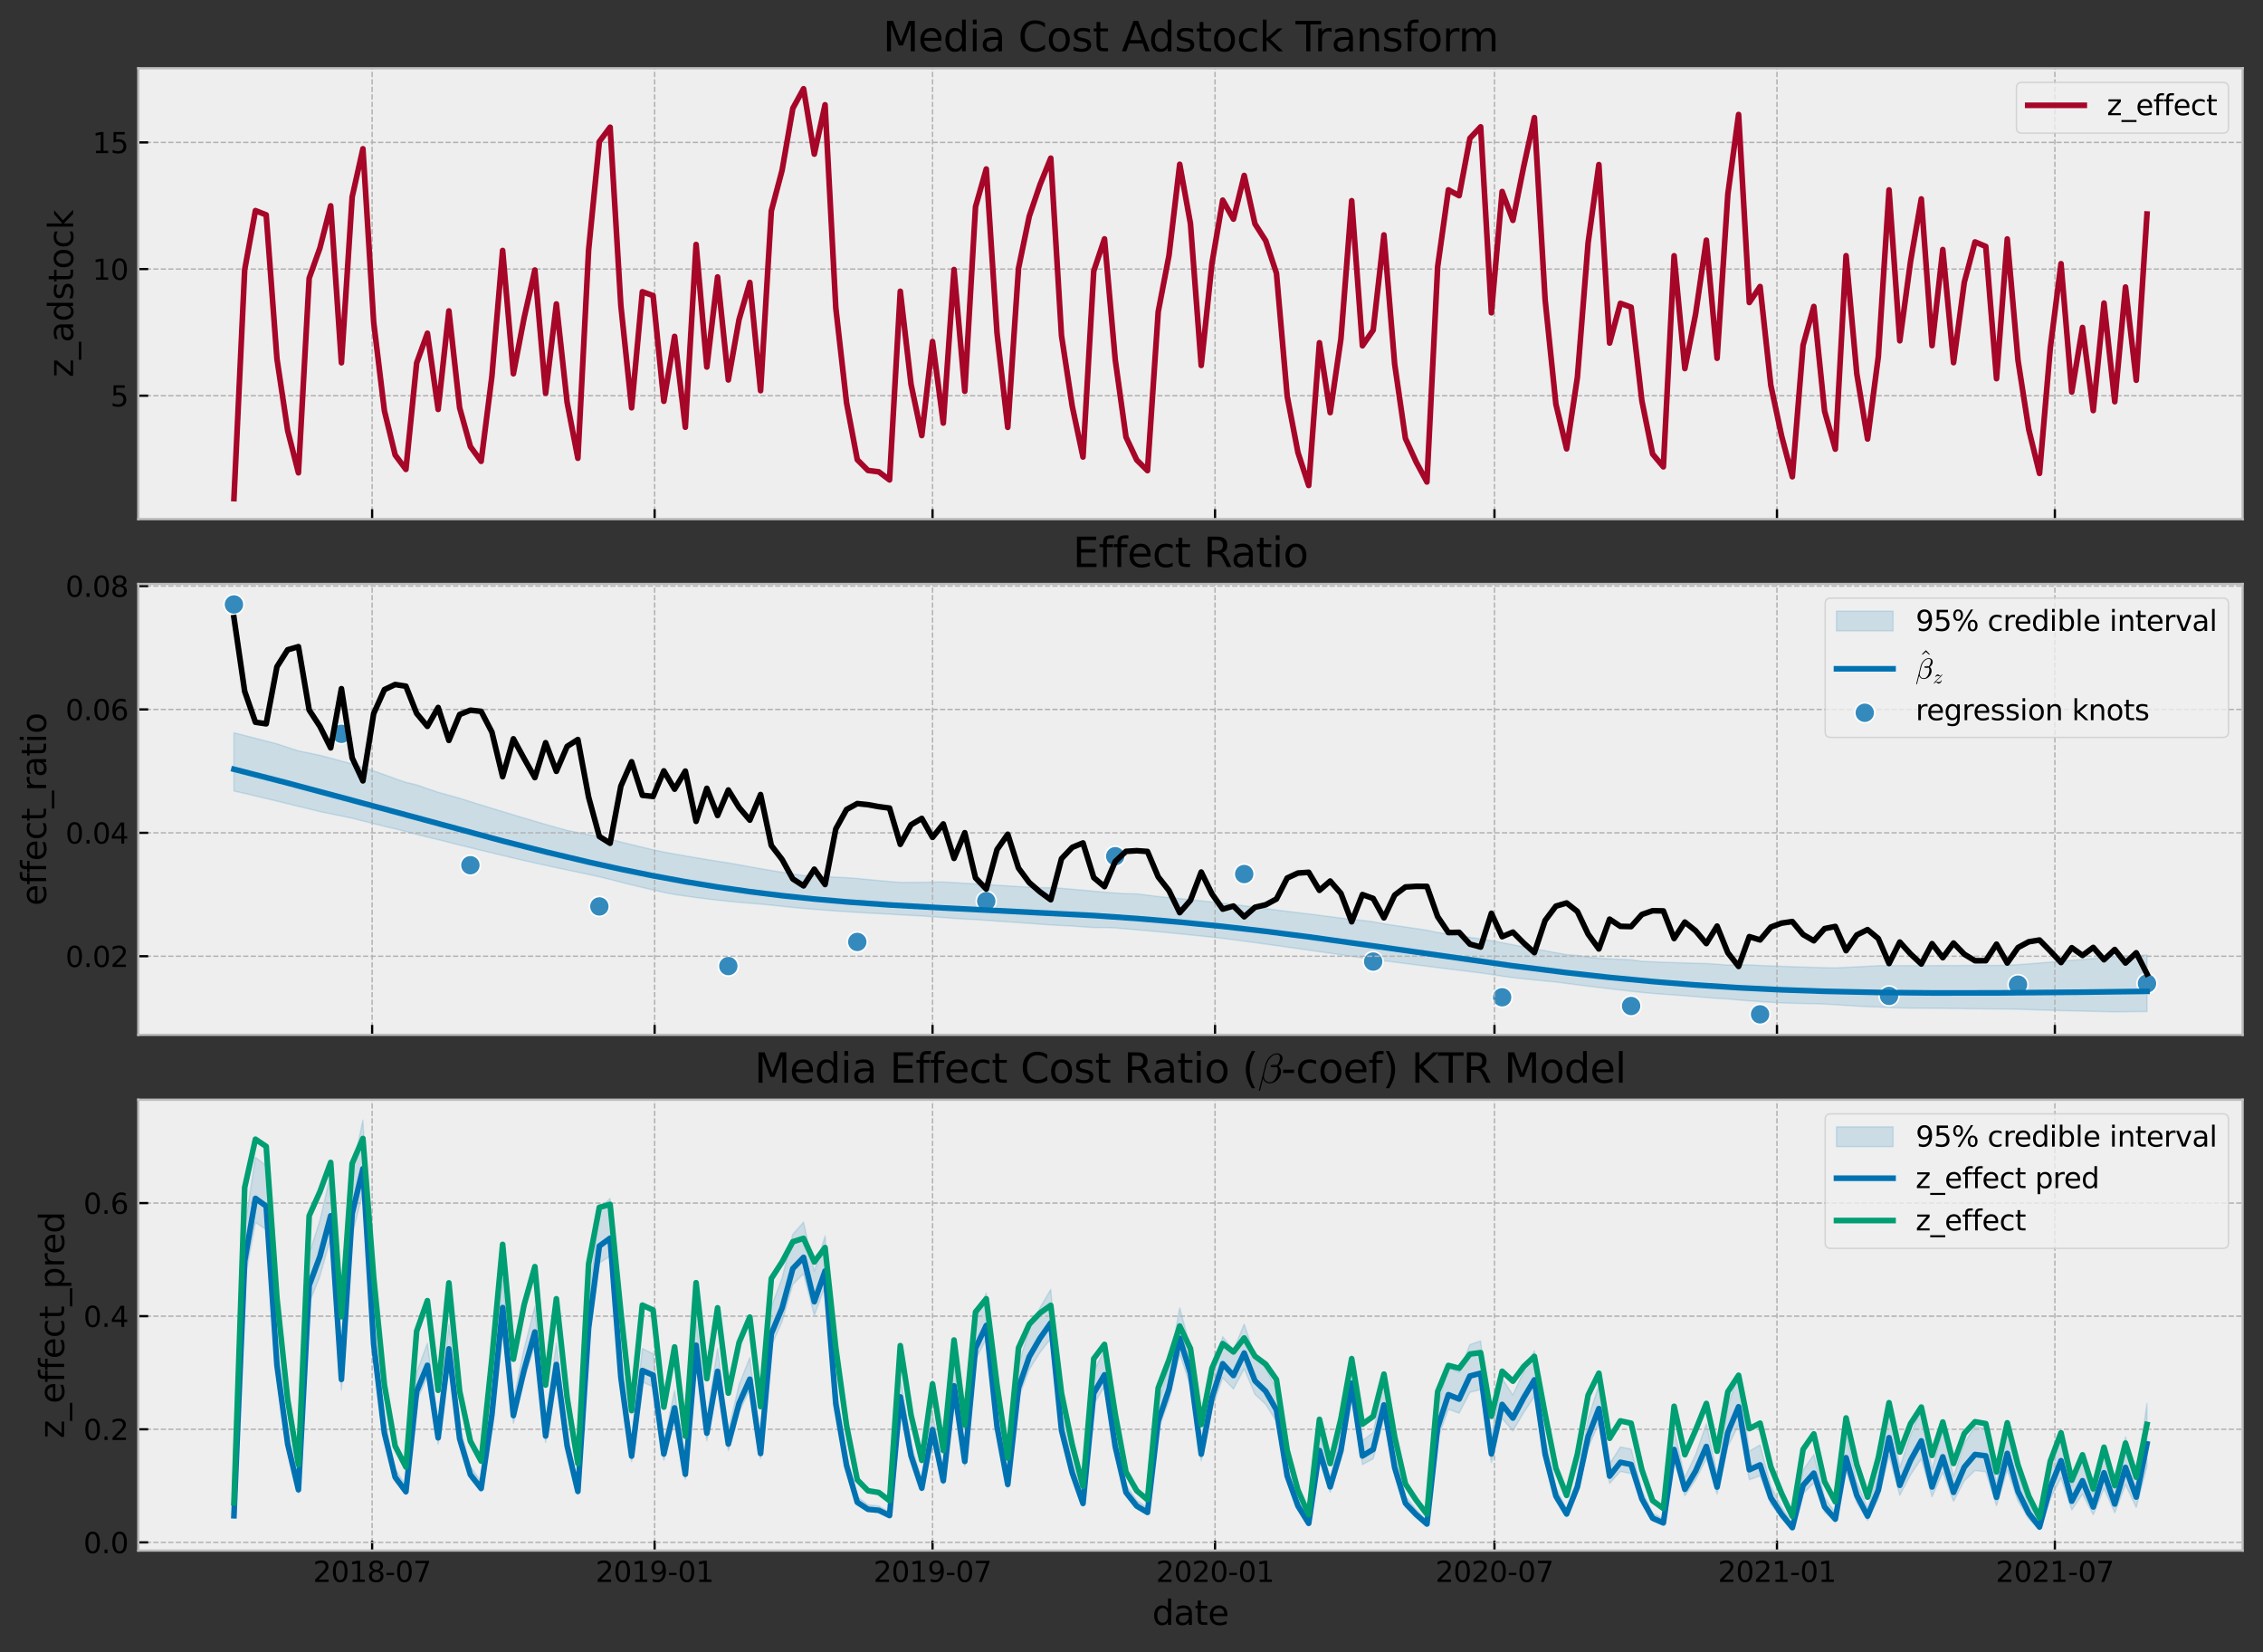 <?xml version="1.0" encoding="utf-8" standalone="no"?>
<!DOCTYPE svg PUBLIC "-//W3C//DTD SVG 1.1//EN"
  "http://www.w3.org/Graphics/SVG/1.1/DTD/svg11.dtd">
<svg xmlns:xlink="http://www.w3.org/1999/xlink" width="800.4pt" height="584.4pt" viewBox="0 0 800.4 584.4" xmlns="http://www.w3.org/2000/svg" version="1.1">
 <rect x="0" y="0" width="800.4" height="584.4" fill="#333333" stroke="none"/>
 <defs>
  <style type="text/css">*{stroke-linejoin: round; stroke-linecap: butt}</style>
 </defs>
 <g id="figure_1">
  <g id="patch_1">
   <path d="M 0 584.4 
L 800.4 584.4 
L 800.4 0 
L 0 0 
L 0 584.4 
z
" style="fill: none"/>
  </g>
  <g id="axes_1">
   <g id="patch_2">
    <path d="M 48.913 183.602 
L 793.2 183.602 
L 793.2 24.142 
L 48.913 24.142 
z
" style="fill: #eeeeee"/>
   </g>
   <g id="matplotlib.axis_1">
    <g id="xtick_1">
     <g id="line2d_1">
      <path d="M 131.618 183.602 
L 131.618 24.142 
" clip-path="url(#p4e82ca8b6d)" style="fill: none; stroke-dasharray: 1.85,0.8; stroke-dashoffset: 0; stroke: #b2b2b2; stroke-width: 0.5"/>
     </g>
     <g id="line2d_2">
      <defs>
       <path id="m4ed9c2302d" d="M 0 0 
L 0 -3.5 
" style="stroke: #000000; stroke-width: 0.8"/>
      </defs>
      <g>
       <use xlink:href="#m4ed9c2302d" x="131.618" y="183.602" style="stroke: #000000; stroke-width: 0.8"/>
      </g>
     </g>
    </g>
    <g id="xtick_2">
     <g id="line2d_3">
      <path d="M 231.536 183.602 
L 231.536 24.142 
" clip-path="url(#p4e82ca8b6d)" style="fill: none; stroke-dasharray: 1.85,0.8; stroke-dashoffset: 0; stroke: #b2b2b2; stroke-width: 0.5"/>
     </g>
     <g id="line2d_4">
      <g>
       <use xlink:href="#m4ed9c2302d" x="231.536" y="183.602" style="stroke: #000000; stroke-width: 0.8"/>
      </g>
     </g>
    </g>
    <g id="xtick_3">
     <g id="line2d_5">
      <path d="M 329.826 183.602 
L 329.826 24.142 
" clip-path="url(#p4e82ca8b6d)" style="fill: none; stroke-dasharray: 1.85,0.8; stroke-dashoffset: 0; stroke: #b2b2b2; stroke-width: 0.5"/>
     </g>
     <g id="line2d_6">
      <g>
       <use xlink:href="#m4ed9c2302d" x="329.826" y="183.602" style="stroke: #000000; stroke-width: 0.8"/>
      </g>
     </g>
    </g>
    <g id="xtick_4">
     <g id="line2d_7">
      <path d="M 429.745 183.602 
L 429.745 24.142 
" clip-path="url(#p4e82ca8b6d)" style="fill: none; stroke-dasharray: 1.85,0.8; stroke-dashoffset: 0; stroke: #b2b2b2; stroke-width: 0.5"/>
     </g>
     <g id="line2d_8">
      <g>
       <use xlink:href="#m4ed9c2302d" x="429.745" y="183.602" style="stroke: #000000; stroke-width: 0.8"/>
      </g>
     </g>
    </g>
    <g id="xtick_5">
     <g id="line2d_9">
      <path d="M 528.578 183.602 
L 528.578 24.142 
" clip-path="url(#p4e82ca8b6d)" style="fill: none; stroke-dasharray: 1.85,0.8; stroke-dashoffset: 0; stroke: #b2b2b2; stroke-width: 0.5"/>
     </g>
     <g id="line2d_10">
      <g>
       <use xlink:href="#m4ed9c2302d" x="528.578" y="183.602" style="stroke: #000000; stroke-width: 0.8"/>
      </g>
     </g>
    </g>
    <g id="xtick_6">
     <g id="line2d_11">
      <path d="M 628.496 183.602 
L 628.496 24.142 
" clip-path="url(#p4e82ca8b6d)" style="fill: none; stroke-dasharray: 1.85,0.8; stroke-dashoffset: 0; stroke: #b2b2b2; stroke-width: 0.5"/>
     </g>
     <g id="line2d_12">
      <g>
       <use xlink:href="#m4ed9c2302d" x="628.496" y="183.602" style="stroke: #000000; stroke-width: 0.8"/>
      </g>
     </g>
    </g>
    <g id="xtick_7">
     <g id="line2d_13">
      <path d="M 726.786 183.602 
L 726.786 24.142 
" clip-path="url(#p4e82ca8b6d)" style="fill: none; stroke-dasharray: 1.85,0.8; stroke-dashoffset: 0; stroke: #b2b2b2; stroke-width: 0.5"/>
     </g>
     <g id="line2d_14">
      <g>
       <use xlink:href="#m4ed9c2302d" x="726.786" y="183.602" style="stroke: #000000; stroke-width: 0.8"/>
      </g>
     </g>
    </g>
   </g>
   <g id="matplotlib.axis_2">
    <g id="ytick_1">
     <g id="line2d_15">
      <path d="M 48.913 139.951 
L 793.2 139.951 
" clip-path="url(#p4e82ca8b6d)" style="fill: none; stroke-dasharray: 1.85,0.8; stroke-dashoffset: 0; stroke: #b2b2b2; stroke-width: 0.5"/>
     </g>
     <g id="line2d_16">
      <defs>
       <path id="mf9bd7d93d7" d="M 0 0 
L 3.5 0 
" style="stroke: #000000; stroke-width: 0.8"/>
      </defs>
      <g>
       <use xlink:href="#mf9bd7d93d7" x="48.913" y="139.951" style="stroke: #000000; stroke-width: 0.8"/>
      </g>
     </g>
     <g id="text_1">
      <!-- 5 -->
      <g transform="translate(39.051 143.75)scale(0.1 -0.1)">
       <defs>
        <path id="DejaVuSans-35" d="M 691 4666 
L 3169 4666 
L 3169 4134 
L 1269 4134 
L 1269 2991 
Q 1406 3038 1543 3061 
Q 1681 3084 1819 3084 
Q 2600 3084 3056 2656 
Q 3513 2228 3513 1497 
Q 3513 744 3044 326 
Q 2575 -91 1722 -91 
Q 1428 -91 1123 -41 
Q 819 9 494 109 
L 494 744 
Q 775 591 1075 516 
Q 1375 441 1709 441 
Q 2250 441 2565 725 
Q 2881 1009 2881 1497 
Q 2881 1984 2565 2268 
Q 2250 2553 1709 2553 
Q 1456 2553 1204 2497 
Q 953 2441 691 2322 
L 691 4666 
z
" transform="scale(0.016)"/>
       </defs>
       <use xlink:href="#DejaVuSans-35"/>
      </g>
     </g>
    </g>
    <g id="ytick_2">
     <g id="line2d_17">
      <path d="M 48.913 95.161 
L 793.2 95.161 
" clip-path="url(#p4e82ca8b6d)" style="fill: none; stroke-dasharray: 1.85,0.8; stroke-dashoffset: 0; stroke: #b2b2b2; stroke-width: 0.5"/>
     </g>
     <g id="line2d_18">
      <g>
       <use xlink:href="#mf9bd7d93d7" x="48.913" y="95.161" style="stroke: #000000; stroke-width: 0.8"/>
      </g>
     </g>
     <g id="text_2">
      <!-- 10 -->
      <g transform="translate(32.688 98.96)scale(0.1 -0.1)">
       <defs>
        <path id="DejaVuSans-31" d="M 794 531 
L 1825 531 
L 1825 4091 
L 703 3866 
L 703 4441 
L 1819 4666 
L 2450 4666 
L 2450 531 
L 3481 531 
L 3481 0 
L 794 0 
L 794 531 
z
" transform="scale(0.016)"/>
        <path id="DejaVuSans-30" d="M 2034 4250 
Q 1547 4250 1301 3770 
Q 1056 3291 1056 2328 
Q 1056 1369 1301 889 
Q 1547 409 2034 409 
Q 2525 409 2770 889 
Q 3016 1369 3016 2328 
Q 3016 3291 2770 3770 
Q 2525 4250 2034 4250 
z
M 2034 4750 
Q 2819 4750 3233 4129 
Q 3647 3509 3647 2328 
Q 3647 1150 3233 529 
Q 2819 -91 2034 -91 
Q 1250 -91 836 529 
Q 422 1150 422 2328 
Q 422 3509 836 4129 
Q 1250 4750 2034 4750 
z
" transform="scale(0.016)"/>
       </defs>
       <use xlink:href="#DejaVuSans-31"/>
       <use xlink:href="#DejaVuSans-30" x="63.623"/>
      </g>
     </g>
    </g>
    <g id="ytick_3">
     <g id="line2d_19">
      <path d="M 48.913 50.37 
L 793.2 50.37 
" clip-path="url(#p4e82ca8b6d)" style="fill: none; stroke-dasharray: 1.85,0.8; stroke-dashoffset: 0; stroke: #b2b2b2; stroke-width: 0.5"/>
     </g>
     <g id="line2d_20">
      <g>
       <use xlink:href="#mf9bd7d93d7" x="48.913" y="50.37" style="stroke: #000000; stroke-width: 0.8"/>
      </g>
     </g>
     <g id="text_3">
      <!-- 15 -->
      <g transform="translate(32.688 54.169)scale(0.1 -0.1)">
       <use xlink:href="#DejaVuSans-31"/>
       <use xlink:href="#DejaVuSans-35" x="63.623"/>
      </g>
     </g>
    </g>
    <g id="text_4">
     <!-- z_adstock -->
     <g transform="translate(25.859 133.429)rotate(-90)scale(0.12 -0.12)">
      <defs>
       <path id="DejaVuSans-7a" d="M 353 3500 
L 3084 3500 
L 3084 2975 
L 922 459 
L 3084 459 
L 3084 0 
L 275 0 
L 275 525 
L 2438 3041 
L 353 3041 
L 353 3500 
z
" transform="scale(0.016)"/>
       <path id="DejaVuSans-5f" d="M 3263 -1063 
L 3263 -1509 
L -63 -1509 
L -63 -1063 
L 3263 -1063 
z
" transform="scale(0.016)"/>
       <path id="DejaVuSans-61" d="M 2194 1759 
Q 1497 1759 1228 1600 
Q 959 1441 959 1056 
Q 959 750 1161 570 
Q 1363 391 1709 391 
Q 2188 391 2477 730 
Q 2766 1069 2766 1631 
L 2766 1759 
L 2194 1759 
z
M 3341 1997 
L 3341 0 
L 2766 0 
L 2766 531 
Q 2569 213 2275 61 
Q 1981 -91 1556 -91 
Q 1019 -91 701 211 
Q 384 513 384 1019 
Q 384 1609 779 1909 
Q 1175 2209 1959 2209 
L 2766 2209 
L 2766 2266 
Q 2766 2663 2505 2880 
Q 2244 3097 1772 3097 
Q 1472 3097 1187 3025 
Q 903 2953 641 2809 
L 641 3341 
Q 956 3463 1253 3523 
Q 1550 3584 1831 3584 
Q 2591 3584 2966 3190 
Q 3341 2797 3341 1997 
z
" transform="scale(0.016)"/>
       <path id="DejaVuSans-64" d="M 2906 2969 
L 2906 4863 
L 3481 4863 
L 3481 0 
L 2906 0 
L 2906 525 
Q 2725 213 2448 61 
Q 2172 -91 1784 -91 
Q 1150 -91 751 415 
Q 353 922 353 1747 
Q 353 2572 751 3078 
Q 1150 3584 1784 3584 
Q 2172 3584 2448 3432 
Q 2725 3281 2906 2969 
z
M 947 1747 
Q 947 1113 1208 752 
Q 1469 391 1925 391 
Q 2381 391 2643 752 
Q 2906 1113 2906 1747 
Q 2906 2381 2643 2742 
Q 2381 3103 1925 3103 
Q 1469 3103 1208 2742 
Q 947 2381 947 1747 
z
" transform="scale(0.016)"/>
       <path id="DejaVuSans-73" d="M 2834 3397 
L 2834 2853 
Q 2591 2978 2328 3040 
Q 2066 3103 1784 3103 
Q 1356 3103 1142 2972 
Q 928 2841 928 2578 
Q 928 2378 1081 2264 
Q 1234 2150 1697 2047 
L 1894 2003 
Q 2506 1872 2764 1633 
Q 3022 1394 3022 966 
Q 3022 478 2636 193 
Q 2250 -91 1575 -91 
Q 1294 -91 989 -36 
Q 684 19 347 128 
L 347 722 
Q 666 556 975 473 
Q 1284 391 1588 391 
Q 1994 391 2212 530 
Q 2431 669 2431 922 
Q 2431 1156 2273 1281 
Q 2116 1406 1581 1522 
L 1381 1569 
Q 847 1681 609 1914 
Q 372 2147 372 2553 
Q 372 3047 722 3315 
Q 1072 3584 1716 3584 
Q 2034 3584 2315 3537 
Q 2597 3491 2834 3397 
z
" transform="scale(0.016)"/>
       <path id="DejaVuSans-74" d="M 1172 4494 
L 1172 3500 
L 2356 3500 
L 2356 3053 
L 1172 3053 
L 1172 1153 
Q 1172 725 1289 603 
Q 1406 481 1766 481 
L 2356 481 
L 2356 0 
L 1766 0 
Q 1100 0 847 248 
Q 594 497 594 1153 
L 594 3053 
L 172 3053 
L 172 3500 
L 594 3500 
L 594 4494 
L 1172 4494 
z
" transform="scale(0.016)"/>
       <path id="DejaVuSans-6f" d="M 1959 3097 
Q 1497 3097 1228 2736 
Q 959 2375 959 1747 
Q 959 1119 1226 758 
Q 1494 397 1959 397 
Q 2419 397 2687 759 
Q 2956 1122 2956 1747 
Q 2956 2369 2687 2733 
Q 2419 3097 1959 3097 
z
M 1959 3584 
Q 2709 3584 3137 3096 
Q 3566 2609 3566 1747 
Q 3566 888 3137 398 
Q 2709 -91 1959 -91 
Q 1206 -91 779 398 
Q 353 888 353 1747 
Q 353 2609 779 3096 
Q 1206 3584 1959 3584 
z
" transform="scale(0.016)"/>
       <path id="DejaVuSans-63" d="M 3122 3366 
L 3122 2828 
Q 2878 2963 2633 3030 
Q 2388 3097 2138 3097 
Q 1578 3097 1268 2742 
Q 959 2388 959 1747 
Q 959 1106 1268 751 
Q 1578 397 2138 397 
Q 2388 397 2633 464 
Q 2878 531 3122 666 
L 3122 134 
Q 2881 22 2623 -34 
Q 2366 -91 2075 -91 
Q 1284 -91 818 406 
Q 353 903 353 1747 
Q 353 2603 823 3093 
Q 1294 3584 2113 3584 
Q 2378 3584 2631 3529 
Q 2884 3475 3122 3366 
z
" transform="scale(0.016)"/>
       <path id="DejaVuSans-6b" d="M 581 4863 
L 1159 4863 
L 1159 1991 
L 2875 3500 
L 3609 3500 
L 1753 1863 
L 3688 0 
L 2938 0 
L 1159 1709 
L 1159 0 
L 581 0 
L 581 4863 
z
" transform="scale(0.016)"/>
      </defs>
      <use xlink:href="#DejaVuSans-7a"/>
      <use xlink:href="#DejaVuSans-5f" x="52.49"/>
      <use xlink:href="#DejaVuSans-61" x="102.49"/>
      <use xlink:href="#DejaVuSans-64" x="163.77"/>
      <use xlink:href="#DejaVuSans-73" x="227.246"/>
      <use xlink:href="#DejaVuSans-74" x="279.346"/>
      <use xlink:href="#DejaVuSans-6f" x="318.555"/>
      <use xlink:href="#DejaVuSans-63" x="379.736"/>
      <use xlink:href="#DejaVuSans-6b" x="434.717"/>
     </g>
    </g>
   </g>
   <g id="line2d_21">
    <path d="M 82.744 176.354 
L 86.546 95.382 
L 90.347 74.489 
L 94.148 75.987 
L 97.949 126.87 
L 101.751 152.313 
L 105.552 167.226 
L 109.353 98.391 
L 113.154 87.718 
L 116.956 72.8 
L 120.757 128.31 
L 124.558 69.64 
L 128.359 52.622 
L 132.161 113.947 
L 135.962 145.289 
L 139.763 160.921 
L 143.564 166.019 
L 147.366 128.373 
L 151.167 117.863 
L 154.968 144.799 
L 158.769 109.973 
L 162.571 144.249 
L 166.372 157.953 
L 170.173 163.164 
L 173.975 133.116 
L 177.776 88.593 
L 181.577 132.197 
L 185.378 112.404 
L 189.18 95.506 
L 192.981 139.095 
L 196.782 107.503 
L 200.583 142.305 
L 204.385 162.08 
L 208.186 88.409 
L 211.987 50.075 
L 215.788 44.993 
L 219.59 108.055 
L 223.391 144.228 
L 227.192 103.192 
L 230.993 104.549 
L 234.795 141.925 
L 238.596 118.975 
L 242.397 151.102 
L 246.198 86.465 
L 250 129.808 
L 253.801 97.946 
L 257.602 134.384 
L 261.403 112.992 
L 265.205 99.894 
L 269.006 138.179 
L 272.807 74.618 
L 276.609 60.252 
L 280.41 38.336 
L 284.211 31.39 
L 288.012 54.505 
L 291.814 37.061 
L 295.615 108.921 
L 299.416 142.457 
L 303.217 162.588 
L 307.019 166.391 
L 310.82 166.874 
L 314.621 169.732 
L 318.422 103.019 
L 322.224 135.908 
L 326.025 154.054 
L 329.826 120.802 
L 333.627 149.629 
L 337.429 95.344 
L 341.23 138.374 
L 345.031 73.152 
L 348.832 59.769 
L 352.634 117.807 
L 356.435 151.153 
L 360.236 94.899 
L 364.037 76.517 
L 367.839 65.326 
L 371.64 55.944 
L 375.441 118.697 
L 379.242 143.692 
L 383.044 161.64 
L 386.845 95.873 
L 390.646 84.493 
L 394.448 127.224 
L 398.249 154.561 
L 402.05 162.687 
L 405.851 166.45 
L 409.653 110.252 
L 413.454 90.4 
L 417.255 58.11 
L 421.056 79.125 
L 424.858 129.257 
L 428.659 93.107 
L 432.46 70.791 
L 436.261 77.5 
L 440.063 62.058 
L 443.864 79.166 
L 447.665 85.128 
L 451.466 96.637 
L 455.268 140.136 
L 459.069 160.037 
L 462.87 171.705 
L 466.671 121.223 
L 470.473 145.943 
L 474.274 119.8 
L 478.075 70.986 
L 481.876 122.293 
L 485.678 116.772 
L 489.479 83.084 
L 493.28 128.801 
L 497.081 155.057 
L 500.883 163.41 
L 504.684 170.466 
L 508.485 94.321 
L 512.287 67.153 
L 516.088 69.208 
L 519.889 48.919 
L 523.69 44.856 
L 527.492 110.622 
L 531.293 67.734 
L 535.094 77.94 
L 538.895 59.01 
L 542.697 41.603 
L 546.498 106.052 
L 550.299 142.933 
L 554.1 158.753 
L 557.902 133.504 
L 561.703 85.858 
L 565.504 58.214 
L 569.305 121.34 
L 573.107 107.288 
L 576.908 108.642 
L 580.709 141.73 
L 584.51 160.569 
L 588.312 165.114 
L 592.113 90.463 
L 595.914 130.365 
L 599.715 111.081 
L 603.517 84.943 
L 607.318 126.717 
L 611.119 68.695 
L 614.921 40.501 
L 618.722 106.994 
L 622.523 101.333 
L 626.324 136.3 
L 630.126 154.143 
L 633.927 168.618 
L 637.728 122.095 
L 641.529 108.39 
L 645.331 145.424 
L 649.132 158.858 
L 652.933 90.438 
L 656.734 132.246 
L 660.536 155.27 
L 664.337 126.162 
L 668.138 67.167 
L 671.939 120.535 
L 675.741 92.429 
L 679.542 70.359 
L 683.343 122.242 
L 687.144 88.268 
L 690.946 128.269 
L 694.747 99.864 
L 698.548 85.57 
L 702.349 87.162 
L 706.151 133.931 
L 709.952 84.519 
L 713.753 127.468 
L 717.554 151.929 
L 721.356 167.437 
L 725.157 123.173 
L 728.958 93.262 
L 732.76 138.646 
L 736.561 115.822 
L 740.362 145.223 
L 744.163 107.201 
L 747.965 142.078 
L 751.766 101.515 
L 755.567 134.486 
L 759.368 75.702 
L 759.368 75.702 
" clip-path="url(#p4e82ca8b6d)" style="fill: none; stroke: #a60628; stroke-width: 2; stroke-linecap: square"/>
   </g>
   <g id="patch_3">
    <path d="M 48.913 183.602 
L 48.913 24.142 
" style="fill: none; stroke: #bcbcbc; stroke-width: 0.8; stroke-linejoin: miter; stroke-linecap: square"/>
   </g>
   <g id="patch_4">
    <path d="M 793.2 183.602 
L 793.2 24.142 
" style="fill: none; stroke: #bcbcbc; stroke-width: 0.8; stroke-linejoin: miter; stroke-linecap: square"/>
   </g>
   <g id="patch_5">
    <path d="M 48.913 183.602 
L 793.2 183.602 
" style="fill: none; stroke: #bcbcbc; stroke-width: 0.8; stroke-linejoin: miter; stroke-linecap: square"/>
   </g>
   <g id="patch_6">
    <path d="M 48.913 24.142 
L 793.2 24.142 
" style="fill: none; stroke: #bcbcbc; stroke-width: 0.8; stroke-linejoin: miter; stroke-linecap: square"/>
   </g>
   <g id="text_5">
    <!-- Media Cost Adstock Transform -->
    <g transform="translate(312.273 18.142)scale(0.144 -0.144)">
     <defs>
      <path id="DejaVuSans-4d" d="M 628 4666 
L 1569 4666 
L 2759 1491 
L 3956 4666 
L 4897 4666 
L 4897 0 
L 4281 0 
L 4281 4097 
L 3078 897 
L 2444 897 
L 1241 4097 
L 1241 0 
L 628 0 
L 628 4666 
z
" transform="scale(0.016)"/>
      <path id="DejaVuSans-65" d="M 3597 1894 
L 3597 1613 
L 953 1613 
Q 991 1019 1311 708 
Q 1631 397 2203 397 
Q 2534 397 2845 478 
Q 3156 559 3463 722 
L 3463 178 
Q 3153 47 2828 -22 
Q 2503 -91 2169 -91 
Q 1331 -91 842 396 
Q 353 884 353 1716 
Q 353 2575 817 3079 
Q 1281 3584 2069 3584 
Q 2775 3584 3186 3129 
Q 3597 2675 3597 1894 
z
M 3022 2063 
Q 3016 2534 2758 2815 
Q 2500 3097 2075 3097 
Q 1594 3097 1305 2825 
Q 1016 2553 972 2059 
L 3022 2063 
z
" transform="scale(0.016)"/>
      <path id="DejaVuSans-69" d="M 603 3500 
L 1178 3500 
L 1178 0 
L 603 0 
L 603 3500 
z
M 603 4863 
L 1178 4863 
L 1178 4134 
L 603 4134 
L 603 4863 
z
" transform="scale(0.016)"/>
      <path id="DejaVuSans-20" transform="scale(0.016)"/>
      <path id="DejaVuSans-43" d="M 4122 4306 
L 4122 3641 
Q 3803 3938 3442 4084 
Q 3081 4231 2675 4231 
Q 1875 4231 1450 3742 
Q 1025 3253 1025 2328 
Q 1025 1406 1450 917 
Q 1875 428 2675 428 
Q 3081 428 3442 575 
Q 3803 722 4122 1019 
L 4122 359 
Q 3791 134 3420 21 
Q 3050 -91 2638 -91 
Q 1578 -91 968 557 
Q 359 1206 359 2328 
Q 359 3453 968 4101 
Q 1578 4750 2638 4750 
Q 3056 4750 3426 4639 
Q 3797 4528 4122 4306 
z
" transform="scale(0.016)"/>
      <path id="DejaVuSans-41" d="M 2188 4044 
L 1331 1722 
L 3047 1722 
L 2188 4044 
z
M 1831 4666 
L 2547 4666 
L 4325 0 
L 3669 0 
L 3244 1197 
L 1141 1197 
L 716 0 
L 50 0 
L 1831 4666 
z
" transform="scale(0.016)"/>
      <path id="DejaVuSans-54" d="M -19 4666 
L 3928 4666 
L 3928 4134 
L 2272 4134 
L 2272 0 
L 1638 0 
L 1638 4134 
L -19 4134 
L -19 4666 
z
" transform="scale(0.016)"/>
      <path id="DejaVuSans-72" d="M 2631 2963 
Q 2534 3019 2420 3045 
Q 2306 3072 2169 3072 
Q 1681 3072 1420 2755 
Q 1159 2438 1159 1844 
L 1159 0 
L 581 0 
L 581 3500 
L 1159 3500 
L 1159 2956 
Q 1341 3275 1631 3429 
Q 1922 3584 2338 3584 
Q 2397 3584 2469 3576 
Q 2541 3569 2628 3553 
L 2631 2963 
z
" transform="scale(0.016)"/>
      <path id="DejaVuSans-6e" d="M 3513 2113 
L 3513 0 
L 2938 0 
L 2938 2094 
Q 2938 2591 2744 2837 
Q 2550 3084 2163 3084 
Q 1697 3084 1428 2787 
Q 1159 2491 1159 1978 
L 1159 0 
L 581 0 
L 581 3500 
L 1159 3500 
L 1159 2956 
Q 1366 3272 1645 3428 
Q 1925 3584 2291 3584 
Q 2894 3584 3203 3211 
Q 3513 2838 3513 2113 
z
" transform="scale(0.016)"/>
      <path id="DejaVuSans-66" d="M 2375 4863 
L 2375 4384 
L 1825 4384 
Q 1516 4384 1395 4259 
Q 1275 4134 1275 3809 
L 1275 3500 
L 2222 3500 
L 2222 3053 
L 1275 3053 
L 1275 0 
L 697 0 
L 697 3053 
L 147 3053 
L 147 3500 
L 697 3500 
L 697 3744 
Q 697 4328 969 4595 
Q 1241 4863 1831 4863 
L 2375 4863 
z
" transform="scale(0.016)"/>
      <path id="DejaVuSans-6d" d="M 3328 2828 
Q 3544 3216 3844 3400 
Q 4144 3584 4550 3584 
Q 5097 3584 5394 3201 
Q 5691 2819 5691 2113 
L 5691 0 
L 5113 0 
L 5113 2094 
Q 5113 2597 4934 2840 
Q 4756 3084 4391 3084 
Q 3944 3084 3684 2787 
Q 3425 2491 3425 1978 
L 3425 0 
L 2847 0 
L 2847 2094 
Q 2847 2600 2669 2842 
Q 2491 3084 2119 3084 
Q 1678 3084 1418 2786 
Q 1159 2488 1159 1978 
L 1159 0 
L 581 0 
L 581 3500 
L 1159 3500 
L 1159 2956 
Q 1356 3278 1631 3431 
Q 1906 3584 2284 3584 
Q 2666 3584 2933 3390 
Q 3200 3197 3328 2828 
z
" transform="scale(0.016)"/>
     </defs>
     <use xlink:href="#DejaVuSans-4d"/>
     <use xlink:href="#DejaVuSans-65" x="86.279"/>
     <use xlink:href="#DejaVuSans-64" x="147.803"/>
     <use xlink:href="#DejaVuSans-69" x="211.279"/>
     <use xlink:href="#DejaVuSans-61" x="239.062"/>
     <use xlink:href="#DejaVuSans-20" x="300.342"/>
     <use xlink:href="#DejaVuSans-43" x="332.129"/>
     <use xlink:href="#DejaVuSans-6f" x="401.953"/>
     <use xlink:href="#DejaVuSans-73" x="463.135"/>
     <use xlink:href="#DejaVuSans-74" x="515.234"/>
     <use xlink:href="#DejaVuSans-20" x="554.443"/>
     <use xlink:href="#DejaVuSans-41" x="586.23"/>
     <use xlink:href="#DejaVuSans-64" x="652.889"/>
     <use xlink:href="#DejaVuSans-73" x="716.365"/>
     <use xlink:href="#DejaVuSans-74" x="768.465"/>
     <use xlink:href="#DejaVuSans-6f" x="807.674"/>
     <use xlink:href="#DejaVuSans-63" x="868.855"/>
     <use xlink:href="#DejaVuSans-6b" x="923.836"/>
     <use xlink:href="#DejaVuSans-20" x="981.746"/>
     <use xlink:href="#DejaVuSans-54" x="1013.533"/>
     <use xlink:href="#DejaVuSans-72" x="1059.867"/>
     <use xlink:href="#DejaVuSans-61" x="1100.98"/>
     <use xlink:href="#DejaVuSans-6e" x="1162.26"/>
     <use xlink:href="#DejaVuSans-73" x="1225.639"/>
     <use xlink:href="#DejaVuSans-66" x="1277.738"/>
     <use xlink:href="#DejaVuSans-6f" x="1312.943"/>
     <use xlink:href="#DejaVuSans-72" x="1374.125"/>
     <use xlink:href="#DejaVuSans-6d" x="1413.488"/>
    </g>
   </g>
   <g id="legend_1">
    <g id="patch_7">
     <path d="M 715.185 47.098 
L 786.2 47.098 
Q 788.2 47.098 788.2 45.098 
L 788.2 31.142 
Q 788.2 29.142 786.2 29.142 
L 715.185 29.142 
Q 713.185 29.142 713.185 31.142 
L 713.185 45.098 
Q 713.185 47.098 715.185 47.098 
z
" style="fill: #eeeeee; opacity: 0.8; stroke: #cccccc; stroke-width: 0.5; stroke-linejoin: miter"/>
    </g>
    <g id="line2d_22">
     <path d="M 717.185 37.24 
L 727.185 37.24 
L 737.185 37.24 
" style="fill: none; stroke: #a60628; stroke-width: 2; stroke-linecap: square"/>
    </g>
    <g id="text_6">
     <!-- z_effect -->
     <g transform="translate(745.185 40.74)scale(0.1 -0.1)">
      <use xlink:href="#DejaVuSans-7a"/>
      <use xlink:href="#DejaVuSans-5f" x="52.49"/>
      <use xlink:href="#DejaVuSans-65" x="102.49"/>
      <use xlink:href="#DejaVuSans-66" x="164.014"/>
      <use xlink:href="#DejaVuSans-66" x="199.219"/>
      <use xlink:href="#DejaVuSans-65" x="234.424"/>
      <use xlink:href="#DejaVuSans-63" x="295.947"/>
      <use xlink:href="#DejaVuSans-74" x="350.928"/>
     </g>
    </g>
   </g>
  </g>
  <g id="axes_2">
   <g id="patch_8">
    <path d="M 48.913 366.005 
L 793.2 366.005 
L 793.2 206.544 
L 48.913 206.544 
z
" style="fill: #eeeeee"/>
   </g>
   <g id="PolyCollection_1">
    <defs>
     <path id="m5d0040523a" d="M 82.744 -325.229 
L 82.744 -304.611 
L 86.546 -303.78 
L 90.347 -302.875 
L 94.148 -301.964 
L 97.949 -301.047 
L 101.751 -300.125 
L 105.552 -299.199 
L 109.353 -298.27 
L 113.154 -297.343 
L 116.956 -296.55 
L 120.757 -295.791 
L 124.558 -294.995 
L 128.359 -294.04 
L 132.161 -293.087 
L 135.962 -292.14 
L 139.763 -291.245 
L 143.564 -290.302 
L 147.366 -289.275 
L 151.167 -288.327 
L 154.968 -287.424 
L 158.769 -286.469 
L 162.571 -285.508 
L 166.372 -284.576 
L 170.173 -283.65 
L 173.975 -282.751 
L 177.776 -281.816 
L 181.577 -280.912 
L 185.378 -280.024 
L 189.18 -279.166 
L 192.981 -278.328 
L 196.782 -277.508 
L 200.583 -276.706 
L 204.385 -275.913 
L 208.186 -275.113 
L 211.987 -274.284 
L 215.788 -273.344 
L 219.59 -272.373 
L 223.391 -271.426 
L 227.192 -270.513 
L 230.993 -269.628 
L 234.795 -268.77 
L 238.596 -268.031 
L 242.397 -267.47 
L 246.198 -266.953 
L 250 -266.473 
L 253.801 -266.03 
L 257.602 -265.623 
L 261.403 -265.252 
L 265.205 -264.917 
L 269.006 -264.617 
L 272.807 -264.246 
L 276.609 -263.836 
L 280.41 -263.455 
L 284.211 -263.103 
L 288.012 -262.777 
L 291.814 -262.47 
L 295.615 -262.187 
L 299.416 -261.926 
L 303.217 -261.687 
L 307.019 -261.469 
L 310.82 -261.27 
L 314.621 -261.06 
L 318.422 -260.829 
L 322.224 -260.619 
L 326.025 -260.428 
L 329.826 -260.161 
L 333.627 -259.874 
L 337.429 -259.584 
L 341.23 -259.336 
L 345.031 -259.149 
L 348.832 -258.879 
L 352.634 -258.61 
L 356.435 -258.342 
L 360.236 -258.074 
L 364.037 -257.805 
L 367.839 -257.532 
L 371.64 -257.255 
L 375.441 -257.044 
L 379.242 -256.861 
L 383.044 -256.584 
L 386.845 -256.338 
L 390.646 -256.314 
L 394.448 -256.196 
L 398.249 -255.875 
L 402.05 -255.543 
L 405.851 -255.2 
L 409.653 -254.848 
L 413.454 -254.485 
L 417.255 -254.112 
L 421.056 -253.73 
L 424.858 -253.339 
L 428.659 -252.938 
L 432.46 -252.509 
L 436.261 -252.015 
L 440.063 -251.512 
L 443.864 -251.001 
L 447.665 -250.482 
L 451.466 -249.955 
L 455.268 -249.422 
L 459.069 -248.884 
L 462.87 -248.341 
L 466.671 -247.797 
L 470.473 -247.251 
L 474.274 -246.705 
L 478.075 -246.158 
L 481.876 -245.611 
L 485.678 -245.074 
L 489.479 -244.584 
L 493.28 -244.095 
L 497.081 -243.607 
L 500.883 -243.121 
L 504.684 -242.638 
L 508.485 -242.157 
L 512.287 -241.681 
L 516.088 -241.209 
L 519.889 -240.743 
L 523.69 -240.283 
L 527.492 -239.736 
L 531.293 -239.146 
L 535.094 -238.62 
L 538.895 -238.204 
L 542.697 -237.804 
L 546.498 -237.423 
L 550.299 -237.059 
L 554.1 -236.56 
L 557.902 -236.073 
L 561.703 -235.598 
L 565.504 -235.134 
L 569.305 -234.681 
L 573.107 -234.24 
L 576.908 -233.811 
L 580.709 -233.394 
L 584.51 -233.05 
L 588.312 -232.756 
L 592.113 -232.48 
L 595.914 -232.202 
L 599.715 -231.904 
L 603.517 -231.561 
L 607.318 -231.273 
L 611.119 -231.066 
L 614.921 -230.718 
L 618.722 -230.407 
L 622.523 -230.15 
L 626.324 -229.907 
L 630.126 -229.677 
L 633.927 -229.564 
L 637.728 -229.468 
L 641.529 -229.389 
L 645.331 -229.269 
L 649.132 -229.045 
L 652.933 -228.794 
L 656.734 -228.557 
L 660.536 -228.34 
L 664.337 -228.226 
L 668.138 -228.051 
L 671.939 -227.904 
L 675.741 -227.845 
L 679.542 -227.802 
L 683.343 -227.771 
L 687.144 -227.744 
L 690.946 -227.69 
L 694.747 -227.643 
L 698.548 -227.6 
L 702.349 -227.563 
L 706.151 -227.531 
L 709.952 -227.502 
L 713.753 -227.437 
L 717.554 -227.31 
L 721.356 -227.19 
L 725.157 -227.077 
L 728.958 -226.97 
L 732.76 -226.869 
L 736.561 -226.777 
L 740.362 -226.692 
L 744.163 -226.612 
L 747.965 -226.538 
L 751.766 -226.563 
L 755.567 -226.599 
L 759.368 -226.635 
L 759.368 -246.62 
L 759.368 -246.62 
L 755.567 -246.42 
L 751.766 -246.342 
L 747.965 -246.085 
L 744.163 -245.739 
L 740.362 -245.399 
L 736.561 -245.064 
L 732.76 -244.736 
L 728.958 -244.414 
L 725.157 -244.099 
L 721.356 -243.791 
L 717.554 -243.492 
L 713.753 -243.201 
L 709.952 -242.966 
L 706.151 -242.953 
L 702.349 -242.941 
L 698.548 -242.929 
L 694.747 -242.918 
L 690.946 -242.907 
L 687.144 -242.894 
L 683.343 -242.883 
L 679.542 -242.876 
L 675.741 -242.873 
L 671.939 -242.874 
L 668.138 -242.881 
L 664.337 -242.855 
L 660.536 -242.643 
L 656.734 -242.44 
L 652.933 -242.248 
L 649.132 -242.069 
L 645.331 -242.144 
L 641.529 -242.254 
L 637.728 -242.374 
L 633.927 -242.503 
L 630.126 -242.638 
L 626.324 -242.785 
L 622.523 -242.944 
L 618.722 -243.116 
L 614.921 -243.198 
L 611.119 -243.049 
L 607.318 -243.387 
L 603.517 -243.605 
L 599.715 -243.712 
L 595.914 -243.82 
L 592.113 -243.939 
L 588.312 -244.074 
L 584.51 -244.224 
L 580.709 -244.389 
L 576.908 -244.933 
L 573.107 -245.116 
L 569.305 -245.293 
L 565.504 -245.485 
L 561.703 -245.901 
L 557.902 -246.474 
L 554.1 -246.763 
L 550.299 -247.439 
L 546.498 -248.127 
L 542.697 -248.826 
L 538.895 -249.536 
L 535.094 -250.249 
L 531.293 -250.963 
L 527.492 -251.683 
L 523.69 -252.332 
L 519.889 -252.877 
L 516.088 -253.425 
L 512.287 -253.971 
L 508.485 -254.589 
L 504.684 -255.393 
L 500.883 -255.989 
L 497.081 -256.542 
L 493.28 -257.083 
L 489.479 -257.654 
L 485.678 -258.408 
L 481.876 -258.872 
L 478.075 -259.256 
L 474.274 -259.689 
L 470.473 -260.189 
L 466.671 -260.675 
L 462.87 -261.148 
L 459.069 -261.605 
L 455.268 -262.075 
L 451.466 -262.549 
L 447.665 -263.041 
L 443.864 -263.549 
L 440.063 -264.035 
L 436.261 -264.503 
L 432.46 -264.953 
L 428.659 -265.386 
L 424.858 -265.801 
L 421.056 -266.198 
L 417.255 -266.578 
L 413.454 -266.941 
L 409.653 -267.314 
L 405.851 -267.798 
L 402.05 -268.258 
L 398.249 -268.323 
L 394.448 -268.562 
L 390.646 -268.858 
L 386.845 -269.198 
L 383.044 -269.564 
L 379.242 -269.898 
L 375.441 -270.213 
L 371.64 -270.438 
L 367.839 -270.447 
L 364.037 -270.612 
L 360.236 -270.845 
L 356.435 -271.077 
L 352.634 -271.308 
L 348.832 -271.54 
L 345.031 -271.774 
L 341.23 -272.012 
L 337.429 -272.253 
L 333.627 -272.469 
L 329.826 -272.429 
L 326.025 -272.338 
L 322.224 -272.333 
L 318.422 -272.312 
L 314.621 -272.618 
L 310.82 -272.971 
L 307.019 -273.328 
L 303.217 -273.692 
L 299.416 -273.983 
L 295.615 -274.148 
L 291.814 -274.31 
L 288.012 -274.48 
L 284.211 -274.728 
L 280.41 -275.284 
L 276.609 -275.891 
L 272.807 -276.523 
L 269.006 -277.17 
L 265.205 -277.835 
L 261.403 -278.526 
L 257.602 -279.21 
L 253.801 -279.795 
L 250 -280.401 
L 246.198 -281.029 
L 242.397 -281.679 
L 238.596 -282.352 
L 234.795 -283.048 
L 230.993 -283.845 
L 227.192 -284.749 
L 223.391 -285.669 
L 219.59 -286.605 
L 215.788 -287.6 
L 211.987 -288.432 
L 208.186 -289.182 
L 204.385 -289.939 
L 200.583 -290.703 
L 196.782 -291.737 
L 192.981 -292.832 
L 189.18 -293.943 
L 185.378 -295.068 
L 181.577 -296.207 
L 177.776 -297.358 
L 173.975 -298.52 
L 170.173 -299.692 
L 166.372 -300.873 
L 162.571 -302.061 
L 158.769 -303.125 
L 154.968 -304.186 
L 151.167 -305.461 
L 147.366 -306.81 
L 143.564 -307.68 
L 139.763 -309.014 
L 135.962 -310.39 
L 132.161 -311.762 
L 128.359 -313.012 
L 124.558 -314.167 
L 120.757 -315.219 
L 116.956 -316.255 
L 113.154 -317.262 
L 109.353 -318.049 
L 105.552 -318.82 
L 101.751 -320.056 
L 97.949 -321.297 
L 94.148 -322.296 
L 90.347 -323.284 
L 86.546 -324.262 
L 82.744 -325.229 
z
" style="stroke: #0072b2; stroke-opacity: 0.15; stroke-width: 0.5"/>
    </defs>
    <g clip-path="url(#p501c2bc2f7)">
     <use xlink:href="#m5d0040523a" x="0" y="584.4" style="fill: #0072b2; fill-opacity: 0.15; stroke: #0072b2; stroke-opacity: 0.15; stroke-width: 0.5"/>
    </g>
   </g>
   <g id="PathCollection_1">
    <defs>
     <path id="m9a1613dcea" d="M 0 3.536 
C 0.938 3.536 1.837 3.163 2.5 2.5 
C 3.163 1.837 3.536 0.938 3.536 0 
C 3.536 -0.938 3.163 -1.837 2.5 -2.5 
C 1.837 -3.163 0.938 -3.536 0 -3.536 
C -0.938 -3.536 -1.837 -3.163 -2.5 -2.5 
C -3.163 -1.837 -3.536 -0.938 -3.536 0 
C -3.536 0.938 -3.163 1.837 -2.5 2.5 
C -1.837 3.163 -0.938 3.536 0 3.536 
z
" style="stroke: #ffffff; stroke-width: 0.566"/>
    </defs>
    <g clip-path="url(#p501c2bc2f7)">
     <use xlink:href="#m9a1613dcea" x="82.744" y="213.793" style="fill: #348abd; stroke: #ffffff; stroke-width: 0.566"/>
     <use xlink:href="#m9a1613dcea" x="120.757" y="259.553" style="fill: #348abd; stroke: #ffffff; stroke-width: 0.566"/>
     <use xlink:href="#m9a1613dcea" x="166.372" y="306.015" style="fill: #348abd; stroke: #ffffff; stroke-width: 0.566"/>
     <use xlink:href="#m9a1613dcea" x="211.987" y="320.595" style="fill: #348abd; stroke: #ffffff; stroke-width: 0.566"/>
     <use xlink:href="#m9a1613dcea" x="257.602" y="341.691" style="fill: #348abd; stroke: #ffffff; stroke-width: 0.566"/>
     <use xlink:href="#m9a1613dcea" x="303.217" y="333.147" style="fill: #348abd; stroke: #ffffff; stroke-width: 0.566"/>
     <use xlink:href="#m9a1613dcea" x="348.832" y="318.724" style="fill: #348abd; stroke: #ffffff; stroke-width: 0.566"/>
     <use xlink:href="#m9a1613dcea" x="394.448" y="302.833" style="fill: #348abd; stroke: #ffffff; stroke-width: 0.566"/>
     <use xlink:href="#m9a1613dcea" x="440.063" y="309.14" style="fill: #348abd; stroke: #ffffff; stroke-width: 0.566"/>
     <use xlink:href="#m9a1613dcea" x="485.678" y="340.1" style="fill: #348abd; stroke: #ffffff; stroke-width: 0.566"/>
     <use xlink:href="#m9a1613dcea" x="531.293" y="352.72" style="fill: #348abd; stroke: #ffffff; stroke-width: 0.566"/>
     <use xlink:href="#m9a1613dcea" x="576.908" y="355.811" style="fill: #348abd; stroke: #ffffff; stroke-width: 0.566"/>
     <use xlink:href="#m9a1613dcea" x="622.523" y="358.757" style="fill: #348abd; stroke: #ffffff; stroke-width: 0.566"/>
     <use xlink:href="#m9a1613dcea" x="668.138" y="352.243" style="fill: #348abd; stroke: #ffffff; stroke-width: 0.566"/>
     <use xlink:href="#m9a1613dcea" x="713.753" y="348.253" style="fill: #348abd; stroke: #ffffff; stroke-width: 0.566"/>
     <use xlink:href="#m9a1613dcea" x="759.368" y="347.836" style="fill: #348abd; stroke: #ffffff; stroke-width: 0.566"/>
    </g>
   </g>
   <g id="matplotlib.axis_3">
    <g id="xtick_8">
     <g id="line2d_23">
      <path d="M 131.618 366.005 
L 131.618 206.544 
" clip-path="url(#p501c2bc2f7)" style="fill: none; stroke-dasharray: 1.85,0.8; stroke-dashoffset: 0; stroke: #b2b2b2; stroke-width: 0.5"/>
     </g>
     <g id="line2d_24">
      <g>
       <use xlink:href="#m4ed9c2302d" x="131.618" y="366.005" style="stroke: #000000; stroke-width: 0.8"/>
      </g>
     </g>
    </g>
    <g id="xtick_9">
     <g id="line2d_25">
      <path d="M 231.536 366.005 
L 231.536 206.544 
" clip-path="url(#p501c2bc2f7)" style="fill: none; stroke-dasharray: 1.85,0.8; stroke-dashoffset: 0; stroke: #b2b2b2; stroke-width: 0.5"/>
     </g>
     <g id="line2d_26">
      <g>
       <use xlink:href="#m4ed9c2302d" x="231.536" y="366.005" style="stroke: #000000; stroke-width: 0.8"/>
      </g>
     </g>
    </g>
    <g id="xtick_10">
     <g id="line2d_27">
      <path d="M 329.826 366.005 
L 329.826 206.544 
" clip-path="url(#p501c2bc2f7)" style="fill: none; stroke-dasharray: 1.85,0.8; stroke-dashoffset: 0; stroke: #b2b2b2; stroke-width: 0.5"/>
     </g>
     <g id="line2d_28">
      <g>
       <use xlink:href="#m4ed9c2302d" x="329.826" y="366.005" style="stroke: #000000; stroke-width: 0.8"/>
      </g>
     </g>
    </g>
    <g id="xtick_11">
     <g id="line2d_29">
      <path d="M 429.745 366.005 
L 429.745 206.544 
" clip-path="url(#p501c2bc2f7)" style="fill: none; stroke-dasharray: 1.85,0.8; stroke-dashoffset: 0; stroke: #b2b2b2; stroke-width: 0.5"/>
     </g>
     <g id="line2d_30">
      <g>
       <use xlink:href="#m4ed9c2302d" x="429.745" y="366.005" style="stroke: #000000; stroke-width: 0.8"/>
      </g>
     </g>
    </g>
    <g id="xtick_12">
     <g id="line2d_31">
      <path d="M 528.578 366.005 
L 528.578 206.544 
" clip-path="url(#p501c2bc2f7)" style="fill: none; stroke-dasharray: 1.85,0.8; stroke-dashoffset: 0; stroke: #b2b2b2; stroke-width: 0.5"/>
     </g>
     <g id="line2d_32">
      <g>
       <use xlink:href="#m4ed9c2302d" x="528.578" y="366.005" style="stroke: #000000; stroke-width: 0.8"/>
      </g>
     </g>
    </g>
    <g id="xtick_13">
     <g id="line2d_33">
      <path d="M 628.496 366.005 
L 628.496 206.544 
" clip-path="url(#p501c2bc2f7)" style="fill: none; stroke-dasharray: 1.85,0.8; stroke-dashoffset: 0; stroke: #b2b2b2; stroke-width: 0.5"/>
     </g>
     <g id="line2d_34">
      <g>
       <use xlink:href="#m4ed9c2302d" x="628.496" y="366.005" style="stroke: #000000; stroke-width: 0.8"/>
      </g>
     </g>
    </g>
    <g id="xtick_14">
     <g id="line2d_35">
      <path d="M 726.786 366.005 
L 726.786 206.544 
" clip-path="url(#p501c2bc2f7)" style="fill: none; stroke-dasharray: 1.85,0.8; stroke-dashoffset: 0; stroke: #b2b2b2; stroke-width: 0.5"/>
     </g>
     <g id="line2d_36">
      <g>
       <use xlink:href="#m4ed9c2302d" x="726.786" y="366.005" style="stroke: #000000; stroke-width: 0.8"/>
      </g>
     </g>
    </g>
   </g>
   <g id="matplotlib.axis_4">
    <g id="ytick_4">
     <g id="line2d_37">
      <path d="M 48.913 338.205 
L 793.2 338.205 
" clip-path="url(#p501c2bc2f7)" style="fill: none; stroke-dasharray: 1.85,0.8; stroke-dashoffset: 0; stroke: #b2b2b2; stroke-width: 0.5"/>
     </g>
     <g id="line2d_38">
      <g>
       <use xlink:href="#mf9bd7d93d7" x="48.913" y="338.205" style="stroke: #000000; stroke-width: 0.8"/>
      </g>
     </g>
     <g id="text_7">
      <!-- 0.02 -->
      <g transform="translate(23.148 342.005)scale(0.1 -0.1)">
       <defs>
        <path id="DejaVuSans-2e" d="M 684 794 
L 1344 794 
L 1344 0 
L 684 0 
L 684 794 
z
" transform="scale(0.016)"/>
        <path id="DejaVuSans-32" d="M 1228 531 
L 3431 531 
L 3431 0 
L 469 0 
L 469 531 
Q 828 903 1448 1529 
Q 2069 2156 2228 2338 
Q 2531 2678 2651 2914 
Q 2772 3150 2772 3378 
Q 2772 3750 2511 3984 
Q 2250 4219 1831 4219 
Q 1534 4219 1204 4116 
Q 875 4013 500 3803 
L 500 4441 
Q 881 4594 1212 4672 
Q 1544 4750 1819 4750 
Q 2544 4750 2975 4387 
Q 3406 4025 3406 3419 
Q 3406 3131 3298 2873 
Q 3191 2616 2906 2266 
Q 2828 2175 2409 1742 
Q 1991 1309 1228 531 
z
" transform="scale(0.016)"/>
       </defs>
       <use xlink:href="#DejaVuSans-30"/>
       <use xlink:href="#DejaVuSans-2e" x="63.623"/>
       <use xlink:href="#DejaVuSans-30" x="95.41"/>
       <use xlink:href="#DejaVuSans-32" x="159.033"/>
      </g>
     </g>
    </g>
    <g id="ytick_5">
     <g id="line2d_39">
      <path d="M 48.913 294.562 
L 793.2 294.562 
" clip-path="url(#p501c2bc2f7)" style="fill: none; stroke-dasharray: 1.85,0.8; stroke-dashoffset: 0; stroke: #b2b2b2; stroke-width: 0.5"/>
     </g>
     <g id="line2d_40">
      <g>
       <use xlink:href="#mf9bd7d93d7" x="48.913" y="294.562" style="stroke: #000000; stroke-width: 0.8"/>
      </g>
     </g>
     <g id="text_8">
      <!-- 0.04 -->
      <g transform="translate(23.148 298.361)scale(0.1 -0.1)">
       <defs>
        <path id="DejaVuSans-34" d="M 2419 4116 
L 825 1625 
L 2419 1625 
L 2419 4116 
z
M 2253 4666 
L 3047 4666 
L 3047 1625 
L 3713 1625 
L 3713 1100 
L 3047 1100 
L 3047 0 
L 2419 0 
L 2419 1100 
L 313 1100 
L 313 1709 
L 2253 4666 
z
" transform="scale(0.016)"/>
       </defs>
       <use xlink:href="#DejaVuSans-30"/>
       <use xlink:href="#DejaVuSans-2e" x="63.623"/>
       <use xlink:href="#DejaVuSans-30" x="95.41"/>
       <use xlink:href="#DejaVuSans-34" x="159.033"/>
      </g>
     </g>
    </g>
    <g id="ytick_6">
     <g id="line2d_41">
      <path d="M 48.913 250.918 
L 793.2 250.918 
" clip-path="url(#p501c2bc2f7)" style="fill: none; stroke-dasharray: 1.85,0.8; stroke-dashoffset: 0; stroke: #b2b2b2; stroke-width: 0.5"/>
     </g>
     <g id="line2d_42">
      <g>
       <use xlink:href="#mf9bd7d93d7" x="48.913" y="250.918" style="stroke: #000000; stroke-width: 0.8"/>
      </g>
     </g>
     <g id="text_9">
      <!-- 0.06 -->
      <g transform="translate(23.148 254.717)scale(0.1 -0.1)">
       <defs>
        <path id="DejaVuSans-36" d="M 2113 2584 
Q 1688 2584 1439 2293 
Q 1191 2003 1191 1497 
Q 1191 994 1439 701 
Q 1688 409 2113 409 
Q 2538 409 2786 701 
Q 3034 994 3034 1497 
Q 3034 2003 2786 2293 
Q 2538 2584 2113 2584 
z
M 3366 4563 
L 3366 3988 
Q 3128 4100 2886 4159 
Q 2644 4219 2406 4219 
Q 1781 4219 1451 3797 
Q 1122 3375 1075 2522 
Q 1259 2794 1537 2939 
Q 1816 3084 2150 3084 
Q 2853 3084 3261 2657 
Q 3669 2231 3669 1497 
Q 3669 778 3244 343 
Q 2819 -91 2113 -91 
Q 1303 -91 875 529 
Q 447 1150 447 2328 
Q 447 3434 972 4092 
Q 1497 4750 2381 4750 
Q 2619 4750 2861 4703 
Q 3103 4656 3366 4563 
z
" transform="scale(0.016)"/>
       </defs>
       <use xlink:href="#DejaVuSans-30"/>
       <use xlink:href="#DejaVuSans-2e" x="63.623"/>
       <use xlink:href="#DejaVuSans-30" x="95.41"/>
       <use xlink:href="#DejaVuSans-36" x="159.033"/>
      </g>
     </g>
    </g>
    <g id="ytick_7">
     <g id="line2d_43">
      <path d="M 48.913 207.275 
L 793.2 207.275 
" clip-path="url(#p501c2bc2f7)" style="fill: none; stroke-dasharray: 1.85,0.8; stroke-dashoffset: 0; stroke: #b2b2b2; stroke-width: 0.5"/>
     </g>
     <g id="line2d_44">
      <g>
       <use xlink:href="#mf9bd7d93d7" x="48.913" y="207.275" style="stroke: #000000; stroke-width: 0.8"/>
      </g>
     </g>
     <g id="text_10">
      <!-- 0.08 -->
      <g transform="translate(23.148 211.074)scale(0.1 -0.1)">
       <defs>
        <path id="DejaVuSans-38" d="M 2034 2216 
Q 1584 2216 1326 1975 
Q 1069 1734 1069 1313 
Q 1069 891 1326 650 
Q 1584 409 2034 409 
Q 2484 409 2743 651 
Q 3003 894 3003 1313 
Q 3003 1734 2745 1975 
Q 2488 2216 2034 2216 
z
M 1403 2484 
Q 997 2584 770 2862 
Q 544 3141 544 3541 
Q 544 4100 942 4425 
Q 1341 4750 2034 4750 
Q 2731 4750 3128 4425 
Q 3525 4100 3525 3541 
Q 3525 3141 3298 2862 
Q 3072 2584 2669 2484 
Q 3125 2378 3379 2068 
Q 3634 1759 3634 1313 
Q 3634 634 3220 271 
Q 2806 -91 2034 -91 
Q 1263 -91 848 271 
Q 434 634 434 1313 
Q 434 1759 690 2068 
Q 947 2378 1403 2484 
z
M 1172 3481 
Q 1172 3119 1398 2916 
Q 1625 2713 2034 2713 
Q 2441 2713 2670 2916 
Q 2900 3119 2900 3481 
Q 2900 3844 2670 4047 
Q 2441 4250 2034 4250 
Q 1625 4250 1398 4047 
Q 1172 3844 1172 3481 
z
" transform="scale(0.016)"/>
       </defs>
       <use xlink:href="#DejaVuSans-30"/>
       <use xlink:href="#DejaVuSans-2e" x="63.623"/>
       <use xlink:href="#DejaVuSans-30" x="95.41"/>
       <use xlink:href="#DejaVuSans-38" x="159.033"/>
      </g>
     </g>
    </g>
    <g id="text_11">
     <!-- effect_ratio -->
     <g transform="translate(16.318 320.368)rotate(-90)scale(0.12 -0.12)">
      <use xlink:href="#DejaVuSans-65"/>
      <use xlink:href="#DejaVuSans-66" x="61.523"/>
      <use xlink:href="#DejaVuSans-66" x="96.729"/>
      <use xlink:href="#DejaVuSans-65" x="131.934"/>
      <use xlink:href="#DejaVuSans-63" x="193.457"/>
      <use xlink:href="#DejaVuSans-74" x="248.438"/>
      <use xlink:href="#DejaVuSans-5f" x="287.646"/>
      <use xlink:href="#DejaVuSans-72" x="337.646"/>
      <use xlink:href="#DejaVuSans-61" x="378.76"/>
      <use xlink:href="#DejaVuSans-74" x="440.039"/>
      <use xlink:href="#DejaVuSans-69" x="479.248"/>
      <use xlink:href="#DejaVuSans-6f" x="507.031"/>
     </g>
    </g>
   </g>
   <g id="line2d_45">
    <path d="M 82.744 218.454 
L 86.546 244.531 
L 90.347 255.442 
L 94.148 256.005 
L 97.949 235.821 
L 101.751 229.821 
L 105.552 228.712 
L 109.353 251.124 
L 113.154 256.914 
L 116.956 264.515 
L 120.757 243.58 
L 124.558 268.063 
L 128.359 276.176 
L 132.161 252.404 
L 135.962 243.913 
L 139.763 242.103 
L 143.564 242.698 
L 147.366 252.322 
L 151.167 256.905 
L 154.968 250.233 
L 158.769 261.871 
L 162.571 252.719 
L 166.372 251.191 
L 170.173 251.603 
L 173.975 258.916 
L 177.776 274.705 
L 181.577 261.314 
L 185.378 268.308 
L 189.18 275.03 
L 192.981 262.691 
L 196.782 272.811 
L 200.583 263.997 
L 204.385 261.564 
L 208.186 281.935 
L 211.987 295.856 
L 215.788 298.246 
L 219.59 278.055 
L 223.391 269.428 
L 227.192 281.278 
L 230.993 281.686 
L 234.795 272.649 
L 238.596 279.119 
L 242.397 272.729 
L 246.198 290.504 
L 250 278.824 
L 253.801 288.435 
L 257.602 279.415 
L 261.403 285.588 
L 265.205 290.072 
L 269.006 281.028 
L 272.807 299.037 
L 276.609 303.971 
L 280.41 310.866 
L 284.211 313.313 
L 288.012 307.421 
L 291.814 312.842 
L 295.615 293.182 
L 299.416 286.303 
L 303.217 284.215 
L 307.019 284.608 
L 310.82 285.3 
L 314.621 285.814 
L 318.422 298.627 
L 322.224 291.708 
L 326.025 289.468 
L 329.826 296.171 
L 333.627 291.417 
L 337.429 303.6 
L 341.23 294.521 
L 345.031 310.488 
L 348.832 314.463 
L 352.634 300.492 
L 356.435 295.066 
L 360.236 307.031 
L 364.037 312.158 
L 367.839 315.451 
L 371.64 318.227 
L 375.441 303.704 
L 379.242 299.707 
L 383.044 298.134 
L 386.845 310.403 
L 390.646 313.586 
L 394.448 304.711 
L 398.249 301.119 
L 402.05 300.889 
L 405.851 301.158 
L 409.653 310.144 
L 413.454 314.985 
L 417.255 322.794 
L 421.056 318.428 
L 424.858 308.435 
L 428.659 316.161 
L 432.46 321.544 
L 436.261 320.456 
L 440.063 324.251 
L 443.864 320.897 
L 447.665 320.004 
L 451.466 317.968 
L 455.268 310.553 
L 459.069 308.79 
L 462.87 308.519 
L 466.671 314.897 
L 470.473 311.622 
L 474.274 315.997 
L 478.075 326.028 
L 481.876 316.402 
L 485.678 317.767 
L 489.479 324.631 
L 493.28 316.585 
L 497.081 313.715 
L 500.883 313.475 
L 504.684 313.503 
L 508.485 324.214 
L 512.287 329.833 
L 516.088 329.755 
L 519.889 333.922 
L 523.69 334.961 
L 527.492 323.027 
L 531.293 331.289 
L 535.094 329.677 
L 538.895 333.514 
L 542.697 336.933 
L 546.498 325.548 
L 550.299 320.497 
L 554.1 319.373 
L 557.902 322.37 
L 561.703 330.39 
L 565.504 335.627 
L 569.305 325.103 
L 573.107 327.628 
L 576.908 327.724 
L 580.709 323.449 
L 584.51 322.112 
L 588.312 322.183 
L 592.113 331.95 
L 595.914 326.133 
L 599.715 329.188 
L 603.517 333.723 
L 607.318 327.551 
L 611.119 336.979 
L 614.921 341.807 
L 618.722 331.278 
L 622.523 332.434 
L 626.324 327.897 
L 630.126 326.493 
L 633.927 325.94 
L 637.728 330.534 
L 641.529 332.735 
L 645.331 328.442 
L 649.132 327.675 
L 652.933 336.236 
L 656.734 330.681 
L 660.536 328.796 
L 664.337 331.955 
L 668.138 340.786 
L 671.939 333.195 
L 675.741 337.399 
L 679.542 340.961 
L 683.343 333.757 
L 687.144 338.72 
L 690.946 333.548 
L 694.747 337.501 
L 698.548 339.795 
L 702.349 339.784 
L 706.151 333.94 
L 709.952 340.604 
L 713.753 335.139 
L 717.554 333.095 
L 721.356 332.478 
L 725.157 336.35 
L 728.958 340.441 
L 732.76 335.191 
L 736.561 337.919 
L 740.362 335.091 
L 744.163 339.441 
L 747.965 335.829 
L 751.766 340.601 
L 755.567 336.989 
L 759.368 344.463 
L 759.368 344.463 
" clip-path="url(#p501c2bc2f7)" style="fill: none; stroke: #000000; stroke-width: 2; stroke-linecap: square"/>
   </g>
   <g id="line2d_46">
    <path d="M 82.744 272.073 
L 101.751 276.953 
L 124.558 283.054 
L 177.776 297.437 
L 192.981 301.297 
L 208.186 304.914 
L 219.59 307.429 
L 230.993 309.746 
L 242.397 311.847 
L 253.801 313.721 
L 265.205 315.364 
L 276.609 316.779 
L 288.012 317.978 
L 299.416 318.981 
L 314.621 320.064 
L 333.627 321.122 
L 386.845 323.813 
L 402.05 324.863 
L 417.255 326.138 
L 432.46 327.654 
L 447.665 329.403 
L 462.87 331.354 
L 485.678 334.55 
L 535.094 341.609 
L 554.1 344.009 
L 569.305 345.701 
L 584.51 347.159 
L 599.715 348.373 
L 614.921 349.343 
L 630.126 350.082 
L 645.331 350.61 
L 664.337 351.016 
L 683.343 351.191 
L 706.151 351.177 
L 736.561 350.915 
L 759.368 350.622 
L 759.368 350.622 
" clip-path="url(#p501c2bc2f7)" style="fill: none; stroke: #0072b2; stroke-width: 2; stroke-linecap: square"/>
   </g>
   <g id="patch_9">
    <path d="M 48.913 366.005 
L 48.913 206.544 
" style="fill: none; stroke: #bcbcbc; stroke-width: 0.8; stroke-linejoin: miter; stroke-linecap: square"/>
   </g>
   <g id="patch_10">
    <path d="M 793.2 366.005 
L 793.2 206.544 
" style="fill: none; stroke: #bcbcbc; stroke-width: 0.8; stroke-linejoin: miter; stroke-linecap: square"/>
   </g>
   <g id="patch_11">
    <path d="M 48.913 366.005 
L 793.2 366.005 
" style="fill: none; stroke: #bcbcbc; stroke-width: 0.8; stroke-linejoin: miter; stroke-linecap: square"/>
   </g>
   <g id="patch_12">
    <path d="M 48.913 206.544 
L 793.2 206.544 
" style="fill: none; stroke: #bcbcbc; stroke-width: 0.8; stroke-linejoin: miter; stroke-linecap: square"/>
   </g>
   <g id="text_12">
    <!-- Effect Ratio -->
    <g transform="translate(379.456 200.544)scale(0.144 -0.144)">
     <defs>
      <path id="DejaVuSans-45" d="M 628 4666 
L 3578 4666 
L 3578 4134 
L 1259 4134 
L 1259 2753 
L 3481 2753 
L 3481 2222 
L 1259 2222 
L 1259 531 
L 3634 531 
L 3634 0 
L 628 0 
L 628 4666 
z
" transform="scale(0.016)"/>
      <path id="DejaVuSans-52" d="M 2841 2188 
Q 3044 2119 3236 1894 
Q 3428 1669 3622 1275 
L 4263 0 
L 3584 0 
L 2988 1197 
Q 2756 1666 2539 1819 
Q 2322 1972 1947 1972 
L 1259 1972 
L 1259 0 
L 628 0 
L 628 4666 
L 2053 4666 
Q 2853 4666 3247 4331 
Q 3641 3997 3641 3322 
Q 3641 2881 3436 2590 
Q 3231 2300 2841 2188 
z
M 1259 4147 
L 1259 2491 
L 2053 2491 
Q 2509 2491 2742 2702 
Q 2975 2913 2975 3322 
Q 2975 3731 2742 3939 
Q 2509 4147 2053 4147 
L 1259 4147 
z
" transform="scale(0.016)"/>
     </defs>
     <use xlink:href="#DejaVuSans-45"/>
     <use xlink:href="#DejaVuSans-66" x="63.184"/>
     <use xlink:href="#DejaVuSans-66" x="98.389"/>
     <use xlink:href="#DejaVuSans-65" x="133.594"/>
     <use xlink:href="#DejaVuSans-63" x="195.117"/>
     <use xlink:href="#DejaVuSans-74" x="250.098"/>
     <use xlink:href="#DejaVuSans-20" x="289.307"/>
     <use xlink:href="#DejaVuSans-52" x="321.094"/>
     <use xlink:href="#DejaVuSans-61" x="388.326"/>
     <use xlink:href="#DejaVuSans-74" x="449.605"/>
     <use xlink:href="#DejaVuSans-69" x="488.814"/>
     <use xlink:href="#DejaVuSans-6f" x="516.598"/>
    </g>
   </g>
   <g id="legend_2">
    <g id="patch_13">
     <path d="M 647.548 260.801 
L 786.2 260.801 
Q 788.2 260.801 788.2 258.801 
L 788.2 213.544 
Q 788.2 211.544 786.2 211.544 
L 647.548 211.544 
Q 645.548 211.544 645.548 213.544 
L 645.548 258.801 
Q 645.548 260.801 647.548 260.801 
z
" style="fill: #eeeeee; opacity: 0.8; stroke: #cccccc; stroke-width: 0.5; stroke-linejoin: miter"/>
    </g>
    <g id="patch_14">
     <path d="M 649.548 223.143 
L 669.548 223.143 
L 669.548 216.143 
L 649.548 216.143 
z
" style="fill: #0072b2; fill-opacity: 0.15; stroke: #0072b2; stroke-opacity: 0.15; stroke-width: 0.5; stroke-linejoin: miter"/>
    </g>
    <g id="text_13">
     <!-- 95% credible interval -->
     <g transform="translate(677.548 223.143)scale(0.1 -0.1)">
      <defs>
       <path id="DejaVuSans-39" d="M 703 97 
L 703 672 
Q 941 559 1184 500 
Q 1428 441 1663 441 
Q 2288 441 2617 861 
Q 2947 1281 2994 2138 
Q 2813 1869 2534 1725 
Q 2256 1581 1919 1581 
Q 1219 1581 811 2004 
Q 403 2428 403 3163 
Q 403 3881 828 4315 
Q 1253 4750 1959 4750 
Q 2769 4750 3195 4129 
Q 3622 3509 3622 2328 
Q 3622 1225 3098 567 
Q 2575 -91 1691 -91 
Q 1453 -91 1209 -44 
Q 966 3 703 97 
z
M 1959 2075 
Q 2384 2075 2632 2365 
Q 2881 2656 2881 3163 
Q 2881 3666 2632 3958 
Q 2384 4250 1959 4250 
Q 1534 4250 1286 3958 
Q 1038 3666 1038 3163 
Q 1038 2656 1286 2365 
Q 1534 2075 1959 2075 
z
" transform="scale(0.016)"/>
       <path id="DejaVuSans-25" d="M 4653 2053 
Q 4381 2053 4226 1822 
Q 4072 1591 4072 1178 
Q 4072 772 4226 539 
Q 4381 306 4653 306 
Q 4919 306 5073 539 
Q 5228 772 5228 1178 
Q 5228 1588 5073 1820 
Q 4919 2053 4653 2053 
z
M 4653 2450 
Q 5147 2450 5437 2106 
Q 5728 1763 5728 1178 
Q 5728 594 5436 251 
Q 5144 -91 4653 -91 
Q 4153 -91 3862 251 
Q 3572 594 3572 1178 
Q 3572 1766 3864 2108 
Q 4156 2450 4653 2450 
z
M 1428 4353 
Q 1159 4353 1004 4120 
Q 850 3888 850 3481 
Q 850 3069 1003 2837 
Q 1156 2606 1428 2606 
Q 1700 2606 1854 2837 
Q 2009 3069 2009 3481 
Q 2009 3884 1853 4118 
Q 1697 4353 1428 4353 
z
M 4250 4750 
L 4750 4750 
L 1831 -91 
L 1331 -91 
L 4250 4750 
z
M 1428 4750 
Q 1922 4750 2215 4408 
Q 2509 4066 2509 3481 
Q 2509 2891 2217 2550 
Q 1925 2209 1428 2209 
Q 931 2209 642 2551 
Q 353 2894 353 3481 
Q 353 4063 643 4406 
Q 934 4750 1428 4750 
z
" transform="scale(0.016)"/>
       <path id="DejaVuSans-62" d="M 3116 1747 
Q 3116 2381 2855 2742 
Q 2594 3103 2138 3103 
Q 1681 3103 1420 2742 
Q 1159 2381 1159 1747 
Q 1159 1113 1420 752 
Q 1681 391 2138 391 
Q 2594 391 2855 752 
Q 3116 1113 3116 1747 
z
M 1159 2969 
Q 1341 3281 1617 3432 
Q 1894 3584 2278 3584 
Q 2916 3584 3314 3078 
Q 3713 2572 3713 1747 
Q 3713 922 3314 415 
Q 2916 -91 2278 -91 
Q 1894 -91 1617 61 
Q 1341 213 1159 525 
L 1159 0 
L 581 0 
L 581 4863 
L 1159 4863 
L 1159 2969 
z
" transform="scale(0.016)"/>
       <path id="DejaVuSans-6c" d="M 603 4863 
L 1178 4863 
L 1178 0 
L 603 0 
L 603 4863 
z
" transform="scale(0.016)"/>
       <path id="DejaVuSans-76" d="M 191 3500 
L 800 3500 
L 1894 563 
L 2988 3500 
L 3597 3500 
L 2284 0 
L 1503 0 
L 191 3500 
z
" transform="scale(0.016)"/>
      </defs>
      <use xlink:href="#DejaVuSans-39"/>
      <use xlink:href="#DejaVuSans-35" x="63.623"/>
      <use xlink:href="#DejaVuSans-25" x="127.246"/>
      <use xlink:href="#DejaVuSans-20" x="222.266"/>
      <use xlink:href="#DejaVuSans-63" x="254.053"/>
      <use xlink:href="#DejaVuSans-72" x="309.033"/>
      <use xlink:href="#DejaVuSans-65" x="347.896"/>
      <use xlink:href="#DejaVuSans-64" x="409.42"/>
      <use xlink:href="#DejaVuSans-69" x="472.896"/>
      <use xlink:href="#DejaVuSans-62" x="500.68"/>
      <use xlink:href="#DejaVuSans-6c" x="564.156"/>
      <use xlink:href="#DejaVuSans-65" x="591.939"/>
      <use xlink:href="#DejaVuSans-20" x="653.463"/>
      <use xlink:href="#DejaVuSans-69" x="685.25"/>
      <use xlink:href="#DejaVuSans-6e" x="713.033"/>
      <use xlink:href="#DejaVuSans-74" x="776.412"/>
      <use xlink:href="#DejaVuSans-65" x="815.621"/>
      <use xlink:href="#DejaVuSans-72" x="877.145"/>
      <use xlink:href="#DejaVuSans-76" x="918.258"/>
      <use xlink:href="#DejaVuSans-61" x="977.438"/>
      <use xlink:href="#DejaVuSans-6c" x="1038.717"/>
     </g>
    </g>
    <g id="line2d_47">
     <path d="M 649.548 236.543 
L 659.548 236.543 
L 669.548 236.543 
" style="fill: none; stroke: #0072b2; stroke-width: 2; stroke-linecap: square"/>
    </g>
    <g id="text_14">
     <!-- $\hat{\beta}_{z}$ -->
     <g transform="translate(677.548 240.043)scale(0.1 -0.1)">
      <defs>
       <path id="Cmr10-5e" d="M 863 3444 
L 738 3578 
L 1600 4441 
L 2456 3578 
L 2328 3444 
L 1600 4084 
L 863 3444 
z
" transform="scale(0.016)"/>
       <path id="Cmmi10-af" d="M 172 -1241 
Q 153 -1241 137 -1219 
Q 122 -1197 122 -1178 
L 1106 2778 
Q 1191 3097 1353 3397 
Q 1516 3697 1761 3955 
Q 2006 4213 2300 4363 
Q 2594 4513 2925 4513 
Q 3163 4513 3355 4408 
Q 3547 4303 3658 4114 
Q 3769 3925 3769 3688 
Q 3769 3459 3681 3251 
Q 3594 3044 3437 2864 
Q 3281 2684 3103 2572 
Q 3206 2506 3287 2404 
Q 3369 2303 3419 2192 
Q 3469 2081 3497 1945 
Q 3525 1809 3525 1691 
Q 3525 1363 3384 1044 
Q 3244 725 3001 465 
Q 2759 206 2446 54 
Q 2134 -97 1806 -97 
Q 1447 -97 1159 100 
Q 872 297 763 634 
L 300 -1203 
Q 300 -1241 250 -1241 
L 172 -1241 
z
M 1819 78 
Q 2106 78 2339 267 
Q 2572 456 2723 742 
Q 2875 1028 2954 1348 
Q 3034 1669 3034 1931 
Q 3034 2256 2847 2444 
Q 2628 2363 2419 2363 
Q 1913 2363 1913 2534 
Q 1913 2759 2491 2759 
Q 2697 2759 2869 2694 
Q 3006 2800 3118 3006 
Q 3231 3213 3289 3438 
Q 3347 3663 3347 3859 
Q 3347 4069 3236 4208 
Q 3125 4347 2913 4347 
Q 2522 4347 2186 4106 
Q 1850 3866 1619 3498 
Q 1388 3131 1288 2741 
L 934 1325 
Q 900 1178 891 997 
Q 891 597 1153 337 
Q 1416 78 1819 78 
z
M 2106 2553 
Q 2203 2528 2425 2528 
Q 2534 2528 2644 2566 
Q 2638 2572 2619 2572 
Q 2550 2591 2472 2591 
Q 2181 2591 2106 2553 
z
" transform="scale(0.016)"/>
       <path id="Cmmi10-7a" d="M 313 -72 
Q 263 -72 263 -13 
Q 263 19 275 31 
Q 447 328 689 598 
Q 931 869 1239 1145 
Q 1547 1422 1858 1700 
Q 2169 1978 2363 2194 
L 2338 2194 
Q 2197 2194 1925 2284 
Q 1653 2375 1497 2375 
Q 1328 2375 1168 2301 
Q 1009 2228 966 2075 
Q 956 2028 916 2028 
L 838 2028 
Q 788 2028 788 2094 
L 788 2113 
Q 838 2300 952 2462 
Q 1066 2625 1233 2726 
Q 1400 2828 1581 2828 
Q 1709 2828 1793 2770 
Q 1878 2713 1990 2591 
Q 2103 2469 2173 2416 
Q 2244 2363 2350 2363 
Q 2491 2363 2602 2491 
Q 2713 2619 2822 2809 
Q 2841 2828 2869 2828 
L 2944 2828 
Q 2966 2828 2980 2812 
Q 2994 2797 2994 2772 
Q 2994 2750 2981 2731 
Q 2809 2434 2579 2176 
Q 2350 1919 1979 1586 
Q 1609 1253 1354 1023 
Q 1100 794 878 550 
Q 928 563 1013 563 
Q 1169 563 1439 473 
Q 1709 384 1856 384 
Q 2016 384 2178 453 
Q 2341 522 2459 647 
Q 2578 772 2619 934 
Q 2634 978 2669 978 
L 2747 978 
Q 2772 978 2787 958 
Q 2803 938 2803 916 
Q 2803 909 2797 897 
Q 2738 653 2591 433 
Q 2444 213 2230 70 
Q 2016 -72 1772 -72 
Q 1650 -72 1565 -15 
Q 1481 41 1367 164 
Q 1253 288 1181 342 
Q 1109 397 1006 397 
Q 688 397 434 -50 
Q 413 -72 391 -72 
L 313 -72 
z
" transform="scale(0.016)"/>
      </defs>
      <use xlink:href="#Cmr10-5e" transform="translate(10.592 29.609)"/>
      <use xlink:href="#Cmmi10-af" transform="translate(0 0.406)"/>
      <use xlink:href="#Cmmi10-7a" transform="translate(60.958 -16.6)scale(0.7)"/>
     </g>
    </g>
    <g id="PathCollection_2">
     <g>
      <use xlink:href="#m9a1613dcea" x="659.548" y="252.096" style="fill: #348abd; stroke: #ffffff; stroke-width: 0.566"/>
     </g>
    </g>
    <g id="text_15">
     <!-- regression knots -->
     <g transform="translate(677.548 254.721)scale(0.1 -0.1)">
      <defs>
       <path id="DejaVuSans-67" d="M 2906 1791 
Q 2906 2416 2648 2759 
Q 2391 3103 1925 3103 
Q 1463 3103 1205 2759 
Q 947 2416 947 1791 
Q 947 1169 1205 825 
Q 1463 481 1925 481 
Q 2391 481 2648 825 
Q 2906 1169 2906 1791 
z
M 3481 434 
Q 3481 -459 3084 -895 
Q 2688 -1331 1869 -1331 
Q 1566 -1331 1297 -1286 
Q 1028 -1241 775 -1147 
L 775 -588 
Q 1028 -725 1275 -790 
Q 1522 -856 1778 -856 
Q 2344 -856 2625 -561 
Q 2906 -266 2906 331 
L 2906 616 
Q 2728 306 2450 153 
Q 2172 0 1784 0 
Q 1141 0 747 490 
Q 353 981 353 1791 
Q 353 2603 747 3093 
Q 1141 3584 1784 3584 
Q 2172 3584 2450 3431 
Q 2728 3278 2906 2969 
L 2906 3500 
L 3481 3500 
L 3481 434 
z
" transform="scale(0.016)"/>
      </defs>
      <use xlink:href="#DejaVuSans-72"/>
      <use xlink:href="#DejaVuSans-65" x="38.863"/>
      <use xlink:href="#DejaVuSans-67" x="100.387"/>
      <use xlink:href="#DejaVuSans-72" x="163.863"/>
      <use xlink:href="#DejaVuSans-65" x="202.727"/>
      <use xlink:href="#DejaVuSans-73" x="264.25"/>
      <use xlink:href="#DejaVuSans-73" x="316.35"/>
      <use xlink:href="#DejaVuSans-69" x="368.449"/>
      <use xlink:href="#DejaVuSans-6f" x="396.232"/>
      <use xlink:href="#DejaVuSans-6e" x="457.414"/>
      <use xlink:href="#DejaVuSans-20" x="520.793"/>
      <use xlink:href="#DejaVuSans-6b" x="552.58"/>
      <use xlink:href="#DejaVuSans-6e" x="610.49"/>
      <use xlink:href="#DejaVuSans-6f" x="673.869"/>
      <use xlink:href="#DejaVuSans-74" x="735.051"/>
      <use xlink:href="#DejaVuSans-73" x="774.26"/>
     </g>
    </g>
   </g>
  </g>
  <g id="axes_3">
   <g id="patch_15">
    <path d="M 48.913 548.408 
L 793.2 548.408 
L 793.2 388.947 
L 48.913 388.947 
z
" style="fill: #eeeeee"/>
   </g>
   <g id="PolyCollection_2">
    <defs>
     <path id="m5be242fcf6" d="M 82.744 -49.406 
L 82.744 -47.637 
L 86.546 -131.434 
L 90.347 -152.054 
L 94.148 -149.502 
L 97.949 -97.201 
L 101.751 -71.254 
L 105.552 -56.198 
L 109.353 -123.449 
L 113.154 -132.982 
L 116.956 -146.543 
L 120.757 -92.715 
L 124.558 -147.75 
L 128.359 -162.556 
L 132.161 -104.459 
L 135.962 -75.043 
L 139.763 -60.495 
L 143.564 -55.688 
L 147.366 -88.897 
L 151.167 -97.574 
L 154.968 -73.564 
L 158.769 -103.077 
L 162.571 -73.248 
L 166.372 -61.361 
L 170.173 -56.783 
L 173.975 -81.242 
L 177.776 -116.858 
L 181.577 -81.008 
L 185.378 -96.22 
L 189.18 -108.832 
L 192.981 -74.27 
L 196.782 -98.116 
L 200.583 -71.077 
L 204.385 -55.888 
L 208.186 -110.4 
L 211.987 -137.72 
L 215.788 -140.105 
L 219.59 -93.664 
L 223.391 -67.428 
L 227.192 -95.587 
L 230.993 -93.917 
L 234.795 -67.888 
L 238.596 -82.94 
L 242.397 -61.223 
L 246.198 -103.638 
L 250 -74.807 
L 253.801 -95.252 
L 257.602 -71.376 
L 261.403 -84.909 
L 265.205 -93.021 
L 269.006 -68.448 
L 272.807 -108.394 
L 276.609 -116.941 
L 280.41 -130.114 
L 284.211 -133.889 
L 288.012 -119.134 
L 291.814 -129.42 
L 295.615 -85.143 
L 299.416 -64.567 
L 303.217 -52.282 
L 307.019 -49.941 
L 310.82 -49.613 
L 314.621 -47.863 
L 318.422 -87.609 
L 322.224 -67.892 
L 326.025 -57.051 
L 329.826 -76.567 
L 333.627 -59.472 
L 337.429 -91.047 
L 341.23 -65.818 
L 345.031 -103.5 
L 348.832 -110.905 
L 352.634 -77.271 
L 356.435 -58.052 
L 360.236 -89.919 
L 364.037 -100.063 
L 367.839 -106.057 
L 371.64 -110.97 
L 375.441 -75.702 
L 379.242 -61.689 
L 383.044 -51.65 
L 386.845 -87.786 
L 390.646 -94.025 
L 394.448 -70.449 
L 398.249 -55.345 
L 402.05 -50.836 
L 405.851 -48.732 
L 409.653 -78.737 
L 413.454 -89.01 
L 417.255 -105.685 
L 421.056 -94.185 
L 424.858 -67.711 
L 428.659 -86.121 
L 432.46 -97.125 
L 436.261 -93.154 
L 440.063 -100.338 
L 443.864 -91.216 
L 447.665 -87.73 
L 451.466 -81.612 
L 455.268 -60.27 
L 459.069 -50.59 
L 462.87 -44.986 
L 466.671 -68.284 
L 470.473 -56.623 
L 474.274 -68.217 
L 478.075 -89.633 
L 481.876 -66.392 
L 485.678 -68.451 
L 489.479 -82.599 
L 493.28 -62.657 
L 497.081 -51.348 
L 500.883 -47.732 
L 504.684 -44.733 
L 508.485 -75.521 
L 512.287 -85.958 
L 516.088 -84.577 
L 519.889 -91.954 
L 523.69 -92.883 
L 527.492 -67.078 
L 531.293 -82.69 
L 535.094 -78.293 
L 538.895 -84.744 
L 542.697 -90.509 
L 546.498 -66.954 
L 550.299 -53.639 
L 554.1 -47.921 
L 557.902 -56.452 
L 561.703 -72.313 
L 565.504 -81.06 
L 569.305 -59.721 
L 573.107 -63.991 
L 576.908 -63.218 
L 580.709 -52.452 
L 584.51 -46.421 
L 588.312 -44.944 
L 592.113 -67.749 
L 595.914 -55.375 
L 599.715 -61.001 
L 603.517 -68.501 
L 607.318 -55.93 
L 611.119 -72.737 
L 614.921 -80.448 
L 618.722 -61.037 
L 622.523 -62.432 
L 626.324 -52.436 
L 630.126 -47.37 
L 633.927 -43.334 
L 637.728 -56.131 
L 641.529 -59.844 
L 645.331 -49.626 
L 649.132 -45.894 
L 652.933 -64.2 
L 656.734 -52.846 
L 660.536 -46.654 
L 664.337 -54.267 
L 668.138 -69.555 
L 671.939 -55.533 
L 675.741 -62.769 
L 679.542 -68.43 
L 683.343 -55.006 
L 687.144 -63.746 
L 690.946 -53.404 
L 694.747 -60.669 
L 698.548 -64.296 
L 702.349 -63.851 
L 706.151 -51.864 
L 709.952 -64.465 
L 713.753 -53.461 
L 717.554 -47.19 
L 721.356 -43.24 
L 725.157 -54.328 
L 728.958 -61.734 
L 732.76 -50.347 
L 736.561 -55.961 
L 740.362 -48.639 
L 744.163 -57.968 
L 747.965 -49.349 
L 751.766 -59.326 
L 755.567 -51.243 
L 759.368 -65.748 
L 759.368 -88.045 
L 759.368 -88.045 
L 755.567 -61.436 
L 751.766 -76.169 
L 747.965 -57.881 
L 744.163 -73.143 
L 740.362 -56.203 
L 736.561 -68.857 
L 732.76 -58.774 
L 728.958 -78.062 
L 725.157 -65.051 
L 721.356 -46.18 
L 717.554 -52.623 
L 713.753 -62.699 
L 709.952 -80.322 
L 706.151 -59.882 
L 702.349 -79.204 
L 698.548 -79.85 
L 694.747 -73.935 
L 690.946 -62.196 
L 687.144 -78.7 
L 683.343 -64.67 
L 679.542 -86.073 
L 675.741 -76.963 
L 671.939 -65.368 
L 668.138 -87.395 
L 664.337 -63.036 
L 660.536 -50.967 
L 656.734 -60.303 
L 652.933 -77.182 
L 649.132 -49.343 
L 645.331 -54.806 
L 641.529 -69.895 
L 637.728 -64.404 
L 633.927 -45.469 
L 630.126 -51.428 
L 626.324 -58.82 
L 622.523 -73.351 
L 618.722 -71.148 
L 614.921 -98.867 
L 611.119 -86.965 
L 607.318 -63.122 
L 603.517 -80.8 
L 599.715 -69.901 
L 595.914 -61.839 
L 592.113 -78.803 
L 588.312 -47.217 
L 584.51 -49.185 
L 580.709 -57.29 
L 576.908 -71.878 
L 573.107 -72.61 
L 569.305 -66.606 
L 565.504 -94.461 
L 561.703 -82.738 
L 557.902 -61.904 
L 554.1 -50.634 
L 550.299 -58.08 
L 546.498 -75.573 
L 542.697 -106.652 
L 538.895 -99.323 
L 535.094 -91.001 
L 531.293 -96.837 
L 527.492 -76.139 
L 523.69 -110.129 
L 519.889 -108.817 
L 516.088 -99.017 
L 512.287 -100.744 
L 508.485 -87.023 
L 504.684 -46.596 
L 500.883 -50.541 
L 497.081 -55.277 
L 493.28 -70.091 
L 489.479 -96.193 
L 485.678 -77.725 
L 481.876 -74.865 
L 478.075 -104.879 
L 474.274 -76.845 
L 470.473 -61.759 
L 466.671 -76.654 
L 462.87 -46.694 
L 459.069 -53.805 
L 455.268 -66.044 
L 451.466 -92.965 
L 447.665 -100.532 
L 443.864 -104.771 
L 440.063 -116.058 
L 436.261 -106.857 
L 432.46 -111.635 
L 428.659 -97.792 
L 424.858 -74.786 
L 421.056 -107.659 
L 417.255 -121.837 
L 413.454 -101.033 
L 409.653 -88.238 
L 405.851 -51.089 
L 402.05 -53.705 
L 398.249 -59.189 
L 394.448 -77.726 
L 390.646 -106.891 
L 386.845 -99.48 
L 383.044 -54.718 
L 379.242 -67.165 
L 375.441 -84.601 
L 371.64 -128.342 
L 367.839 -121.837 
L 364.037 -114.245 
L 360.236 -101.659 
L 356.435 -62.429 
L 352.634 -85.968 
L 348.832 -127.095 
L 345.031 -117.915 
L 341.23 -71.832 
L 337.429 -102.635 
L 333.627 -63.997 
L 329.826 -84.594 
L 326.025 -60.79 
L 322.224 -73.746 
L 318.422 -97.211 
L 314.621 -49.639 
L 310.82 -51.752 
L 307.019 -52.167 
L 303.217 -55.003 
L 299.416 -69.783 
L 295.615 -94.422 
L 291.814 -147.311 
L 288.012 -134.728 
L 284.211 -152.129 
L 280.41 -147.832 
L 276.609 -132.295 
L 272.807 -122.228 
L 269.006 -74.428 
L 265.205 -104.236 
L 261.403 -94.654 
L 257.602 -78.377 
L 253.801 -107.477 
L 250 -82.635 
L 246.198 -117.793 
L 242.397 -66.114 
L 238.596 -92.578 
L 234.795 -74.143 
L 230.993 -105.582 
L 227.192 -107.465 
L 223.391 -73.333 
L 219.59 -104.83 
L 215.788 -160.49 
L 211.987 -157.214 
L 208.186 -124.267 
L 204.385 -59.141 
L 200.583 -77.154 
L 196.782 -109.361 
L 192.981 -81.044 
L 189.18 -122.324 
L 185.378 -107.354 
L 181.577 -89.231 
L 177.776 -132.148 
L 173.975 -89.572 
L 170.173 -60.325 
L 166.372 -65.828 
L 162.571 -80.106 
L 158.769 -115.82 
L 154.968 -80.415 
L 151.167 -109.299 
L 147.366 -99.01 
L 143.564 -59.018 
L 139.763 -64.826 
L 135.962 -82.41 
L 132.161 -117.986 
L 128.359 -188.204 
L 124.558 -170.329 
L 120.757 -103.933 
L 116.956 -169.112 
L 113.154 -152.756 
L 109.353 -140.925 
L 105.552 -59.715 
L 101.751 -77.868 
L 97.949 -109.192 
L 94.148 -172.127 
L 90.347 -175.077 
L 86.546 -150.161 
L 82.744 -49.406 
z
" style="stroke: #0072b2; stroke-opacity: 0.15; stroke-width: 0.5"/>
    </defs>
    <g clip-path="url(#p202542fc94)">
     <use xlink:href="#m5be242fcf6" x="0" y="584.4" style="fill: #0072b2; fill-opacity: 0.15; stroke: #0072b2; stroke-opacity: 0.15; stroke-width: 0.5"/>
    </g>
   </g>
   <g id="matplotlib.axis_5">
    <g id="xtick_15">
     <g id="line2d_48">
      <path d="M 131.618 548.408 
L 131.618 388.947 
" clip-path="url(#p202542fc94)" style="fill: none; stroke-dasharray: 1.85,0.8; stroke-dashoffset: 0; stroke: #b2b2b2; stroke-width: 0.5"/>
     </g>
     <g id="line2d_49">
      <g>
       <use xlink:href="#m4ed9c2302d" x="131.618" y="548.408" style="stroke: #000000; stroke-width: 0.8"/>
      </g>
     </g>
     <g id="text_16">
      <!-- 2018-07 -->
      <g transform="translate(110.726 559.506)scale(0.1 -0.1)">
       <defs>
        <path id="DejaVuSans-2d" d="M 313 2009 
L 1997 2009 
L 1997 1497 
L 313 1497 
L 313 2009 
z
" transform="scale(0.016)"/>
        <path id="DejaVuSans-37" d="M 525 4666 
L 3525 4666 
L 3525 4397 
L 1831 0 
L 1172 0 
L 2766 4134 
L 525 4134 
L 525 4666 
z
" transform="scale(0.016)"/>
       </defs>
       <use xlink:href="#DejaVuSans-32"/>
       <use xlink:href="#DejaVuSans-30" x="63.623"/>
       <use xlink:href="#DejaVuSans-31" x="127.246"/>
       <use xlink:href="#DejaVuSans-38" x="190.869"/>
       <use xlink:href="#DejaVuSans-2d" x="254.492"/>
       <use xlink:href="#DejaVuSans-30" x="290.576"/>
       <use xlink:href="#DejaVuSans-37" x="354.199"/>
      </g>
     </g>
    </g>
    <g id="xtick_16">
     <g id="line2d_50">
      <path d="M 231.536 548.408 
L 231.536 388.947 
" clip-path="url(#p202542fc94)" style="fill: none; stroke-dasharray: 1.85,0.8; stroke-dashoffset: 0; stroke: #b2b2b2; stroke-width: 0.5"/>
     </g>
     <g id="line2d_51">
      <g>
       <use xlink:href="#m4ed9c2302d" x="231.536" y="548.408" style="stroke: #000000; stroke-width: 0.8"/>
      </g>
     </g>
     <g id="text_17">
      <!-- 2019-01 -->
      <g transform="translate(210.645 559.506)scale(0.1 -0.1)">
       <use xlink:href="#DejaVuSans-32"/>
       <use xlink:href="#DejaVuSans-30" x="63.623"/>
       <use xlink:href="#DejaVuSans-31" x="127.246"/>
       <use xlink:href="#DejaVuSans-39" x="190.869"/>
       <use xlink:href="#DejaVuSans-2d" x="254.492"/>
       <use xlink:href="#DejaVuSans-30" x="290.576"/>
       <use xlink:href="#DejaVuSans-31" x="354.199"/>
      </g>
     </g>
    </g>
    <g id="xtick_17">
     <g id="line2d_52">
      <path d="M 329.826 548.408 
L 329.826 388.947 
" clip-path="url(#p202542fc94)" style="fill: none; stroke-dasharray: 1.85,0.8; stroke-dashoffset: 0; stroke: #b2b2b2; stroke-width: 0.5"/>
     </g>
     <g id="line2d_53">
      <g>
       <use xlink:href="#m4ed9c2302d" x="329.826" y="548.408" style="stroke: #000000; stroke-width: 0.8"/>
      </g>
     </g>
     <g id="text_18">
      <!-- 2019-07 -->
      <g transform="translate(308.935 559.506)scale(0.1 -0.1)">
       <use xlink:href="#DejaVuSans-32"/>
       <use xlink:href="#DejaVuSans-30" x="63.623"/>
       <use xlink:href="#DejaVuSans-31" x="127.246"/>
       <use xlink:href="#DejaVuSans-39" x="190.869"/>
       <use xlink:href="#DejaVuSans-2d" x="254.492"/>
       <use xlink:href="#DejaVuSans-30" x="290.576"/>
       <use xlink:href="#DejaVuSans-37" x="354.199"/>
      </g>
     </g>
    </g>
    <g id="xtick_18">
     <g id="line2d_54">
      <path d="M 429.745 548.408 
L 429.745 388.947 
" clip-path="url(#p202542fc94)" style="fill: none; stroke-dasharray: 1.85,0.8; stroke-dashoffset: 0; stroke: #b2b2b2; stroke-width: 0.5"/>
     </g>
     <g id="line2d_55">
      <g>
       <use xlink:href="#m4ed9c2302d" x="429.745" y="548.408" style="stroke: #000000; stroke-width: 0.8"/>
      </g>
     </g>
     <g id="text_19">
      <!-- 2020-01 -->
      <g transform="translate(408.854 559.506)scale(0.1 -0.1)">
       <use xlink:href="#DejaVuSans-32"/>
       <use xlink:href="#DejaVuSans-30" x="63.623"/>
       <use xlink:href="#DejaVuSans-32" x="127.246"/>
       <use xlink:href="#DejaVuSans-30" x="190.869"/>
       <use xlink:href="#DejaVuSans-2d" x="254.492"/>
       <use xlink:href="#DejaVuSans-30" x="290.576"/>
       <use xlink:href="#DejaVuSans-31" x="354.199"/>
      </g>
     </g>
    </g>
    <g id="xtick_19">
     <g id="line2d_56">
      <path d="M 528.578 548.408 
L 528.578 388.947 
" clip-path="url(#p202542fc94)" style="fill: none; stroke-dasharray: 1.85,0.8; stroke-dashoffset: 0; stroke: #b2b2b2; stroke-width: 0.5"/>
     </g>
     <g id="line2d_57">
      <g>
       <use xlink:href="#m4ed9c2302d" x="528.578" y="548.408" style="stroke: #000000; stroke-width: 0.8"/>
      </g>
     </g>
     <g id="text_20">
      <!-- 2020-07 -->
      <g transform="translate(507.686 559.506)scale(0.1 -0.1)">
       <use xlink:href="#DejaVuSans-32"/>
       <use xlink:href="#DejaVuSans-30" x="63.623"/>
       <use xlink:href="#DejaVuSans-32" x="127.246"/>
       <use xlink:href="#DejaVuSans-30" x="190.869"/>
       <use xlink:href="#DejaVuSans-2d" x="254.492"/>
       <use xlink:href="#DejaVuSans-30" x="290.576"/>
       <use xlink:href="#DejaVuSans-37" x="354.199"/>
      </g>
     </g>
    </g>
    <g id="xtick_20">
     <g id="line2d_58">
      <path d="M 628.496 548.408 
L 628.496 388.947 
" clip-path="url(#p202542fc94)" style="fill: none; stroke-dasharray: 1.85,0.8; stroke-dashoffset: 0; stroke: #b2b2b2; stroke-width: 0.5"/>
     </g>
     <g id="line2d_59">
      <g>
       <use xlink:href="#m4ed9c2302d" x="628.496" y="548.408" style="stroke: #000000; stroke-width: 0.8"/>
      </g>
     </g>
     <g id="text_21">
      <!-- 2021-01 -->
      <g transform="translate(607.605 559.506)scale(0.1 -0.1)">
       <use xlink:href="#DejaVuSans-32"/>
       <use xlink:href="#DejaVuSans-30" x="63.623"/>
       <use xlink:href="#DejaVuSans-32" x="127.246"/>
       <use xlink:href="#DejaVuSans-31" x="190.869"/>
       <use xlink:href="#DejaVuSans-2d" x="254.492"/>
       <use xlink:href="#DejaVuSans-30" x="290.576"/>
       <use xlink:href="#DejaVuSans-31" x="354.199"/>
      </g>
     </g>
    </g>
    <g id="xtick_21">
     <g id="line2d_60">
      <path d="M 726.786 548.408 
L 726.786 388.947 
" clip-path="url(#p202542fc94)" style="fill: none; stroke-dasharray: 1.85,0.8; stroke-dashoffset: 0; stroke: #b2b2b2; stroke-width: 0.5"/>
     </g>
     <g id="line2d_61">
      <g>
       <use xlink:href="#m4ed9c2302d" x="726.786" y="548.408" style="stroke: #000000; stroke-width: 0.8"/>
      </g>
     </g>
     <g id="text_22">
      <!-- 2021-07 -->
      <g transform="translate(705.895 559.506)scale(0.1 -0.1)">
       <use xlink:href="#DejaVuSans-32"/>
       <use xlink:href="#DejaVuSans-30" x="63.623"/>
       <use xlink:href="#DejaVuSans-32" x="127.246"/>
       <use xlink:href="#DejaVuSans-31" x="190.869"/>
       <use xlink:href="#DejaVuSans-2d" x="254.492"/>
       <use xlink:href="#DejaVuSans-30" x="290.576"/>
       <use xlink:href="#DejaVuSans-37" x="354.199"/>
      </g>
     </g>
    </g>
    <g id="text_23">
     <!-- date -->
     <g transform="translate(407.526 574.704)scale(0.12 -0.12)">
      <use xlink:href="#DejaVuSans-64"/>
      <use xlink:href="#DejaVuSans-61" x="63.477"/>
      <use xlink:href="#DejaVuSans-74" x="124.756"/>
      <use xlink:href="#DejaVuSans-65" x="163.965"/>
     </g>
    </g>
   </g>
   <g id="matplotlib.axis_6">
    <g id="ytick_8">
     <g id="line2d_62">
      <path d="M 48.913 545.522 
L 793.2 545.522 
" clip-path="url(#p202542fc94)" style="fill: none; stroke-dasharray: 1.85,0.8; stroke-dashoffset: 0; stroke: #b2b2b2; stroke-width: 0.5"/>
     </g>
     <g id="line2d_63">
      <g>
       <use xlink:href="#mf9bd7d93d7" x="48.913" y="545.522" style="stroke: #000000; stroke-width: 0.8"/>
      </g>
     </g>
     <g id="text_24">
      <!-- 0.0 -->
      <g transform="translate(29.51 549.321)scale(0.1 -0.1)">
       <use xlink:href="#DejaVuSans-30"/>
       <use xlink:href="#DejaVuSans-2e" x="63.623"/>
       <use xlink:href="#DejaVuSans-30" x="95.41"/>
      </g>
     </g>
    </g>
    <g id="ytick_9">
     <g id="line2d_64">
      <path d="M 48.913 505.519 
L 793.2 505.519 
" clip-path="url(#p202542fc94)" style="fill: none; stroke-dasharray: 1.85,0.8; stroke-dashoffset: 0; stroke: #b2b2b2; stroke-width: 0.5"/>
     </g>
     <g id="line2d_65">
      <g>
       <use xlink:href="#mf9bd7d93d7" x="48.913" y="505.519" style="stroke: #000000; stroke-width: 0.8"/>
      </g>
     </g>
     <g id="text_25">
      <!-- 0.2 -->
      <g transform="translate(29.51 509.318)scale(0.1 -0.1)">
       <use xlink:href="#DejaVuSans-30"/>
       <use xlink:href="#DejaVuSans-2e" x="63.623"/>
       <use xlink:href="#DejaVuSans-32" x="95.41"/>
      </g>
     </g>
    </g>
    <g id="ytick_10">
     <g id="line2d_66">
      <path d="M 48.913 465.516 
L 793.2 465.516 
" clip-path="url(#p202542fc94)" style="fill: none; stroke-dasharray: 1.85,0.8; stroke-dashoffset: 0; stroke: #b2b2b2; stroke-width: 0.5"/>
     </g>
     <g id="line2d_67">
      <g>
       <use xlink:href="#mf9bd7d93d7" x="48.913" y="465.516" style="stroke: #000000; stroke-width: 0.8"/>
      </g>
     </g>
     <g id="text_26">
      <!-- 0.4 -->
      <g transform="translate(29.51 469.315)scale(0.1 -0.1)">
       <use xlink:href="#DejaVuSans-30"/>
       <use xlink:href="#DejaVuSans-2e" x="63.623"/>
       <use xlink:href="#DejaVuSans-34" x="95.41"/>
      </g>
     </g>
    </g>
    <g id="ytick_11">
     <g id="line2d_68">
      <path d="M 48.913 425.512 
L 793.2 425.512 
" clip-path="url(#p202542fc94)" style="fill: none; stroke-dasharray: 1.85,0.8; stroke-dashoffset: 0; stroke: #b2b2b2; stroke-width: 0.5"/>
     </g>
     <g id="line2d_69">
      <g>
       <use xlink:href="#mf9bd7d93d7" x="48.913" y="425.512" style="stroke: #000000; stroke-width: 0.8"/>
      </g>
     </g>
     <g id="text_27">
      <!-- 0.6 -->
      <g transform="translate(29.51 429.312)scale(0.1 -0.1)">
       <use xlink:href="#DejaVuSans-30"/>
       <use xlink:href="#DejaVuSans-2e" x="63.623"/>
       <use xlink:href="#DejaVuSans-36" x="95.41"/>
      </g>
     </g>
    </g>
    <g id="text_28">
     <!-- z_effect_pred -->
     <g transform="translate(22.681 508.727)rotate(-90)scale(0.12 -0.12)">
      <defs>
       <path id="DejaVuSans-70" d="M 1159 525 
L 1159 -1331 
L 581 -1331 
L 581 3500 
L 1159 3500 
L 1159 2969 
Q 1341 3281 1617 3432 
Q 1894 3584 2278 3584 
Q 2916 3584 3314 3078 
Q 3713 2572 3713 1747 
Q 3713 922 3314 415 
Q 2916 -91 2278 -91 
Q 1894 -91 1617 61 
Q 1341 213 1159 525 
z
M 3116 1747 
Q 3116 2381 2855 2742 
Q 2594 3103 2138 3103 
Q 1681 3103 1420 2742 
Q 1159 2381 1159 1747 
Q 1159 1113 1420 752 
Q 1681 391 2138 391 
Q 2594 391 2855 752 
Q 3116 1113 3116 1747 
z
" transform="scale(0.016)"/>
      </defs>
      <use xlink:href="#DejaVuSans-7a"/>
      <use xlink:href="#DejaVuSans-5f" x="52.49"/>
      <use xlink:href="#DejaVuSans-65" x="102.49"/>
      <use xlink:href="#DejaVuSans-66" x="164.014"/>
      <use xlink:href="#DejaVuSans-66" x="199.219"/>
      <use xlink:href="#DejaVuSans-65" x="234.424"/>
      <use xlink:href="#DejaVuSans-63" x="295.947"/>
      <use xlink:href="#DejaVuSans-74" x="350.928"/>
      <use xlink:href="#DejaVuSans-5f" x="390.137"/>
      <use xlink:href="#DejaVuSans-70" x="440.137"/>
      <use xlink:href="#DejaVuSans-72" x="503.613"/>
      <use xlink:href="#DejaVuSans-65" x="542.477"/>
      <use xlink:href="#DejaVuSans-64" x="604"/>
     </g>
    </g>
   </g>
   <g id="line2d_70">
    <path d="M 82.744 536.101 
L 86.546 446.027 
L 90.347 423.855 
L 94.148 426.595 
L 97.949 482.821 
L 101.751 510.716 
L 105.552 526.902 
L 109.353 454.618 
L 113.154 444.389 
L 116.956 430.009 
L 120.757 487.882 
L 124.558 429.169 
L 128.359 413.364 
L 132.161 475.458 
L 135.962 506.895 
L 139.763 522.453 
L 143.564 527.589 
L 147.366 492.132 
L 151.167 482.888 
L 154.968 508.537 
L 158.769 477.078 
L 162.571 508.879 
L 166.372 521.56 
L 170.173 526.444 
L 173.975 500.408 
L 177.776 462.479 
L 181.577 500.668 
L 185.378 484.492 
L 189.18 471.11 
L 192.981 507.9 
L 196.782 482.596 
L 200.583 511.346 
L 204.385 527.479 
L 208.186 469.69 
L 211.987 440.696 
L 215.788 437.94 
L 219.59 487.128 
L 223.391 515.002 
L 227.192 484.733 
L 230.993 486.359 
L 234.795 514.252 
L 238.596 497.962 
L 242.397 521.427 
L 246.198 475.785 
L 250 506.892 
L 253.801 485.019 
L 257.602 510.714 
L 261.403 496.33 
L 265.205 487.803 
L 269.006 514.083 
L 272.807 471.699 
L 276.609 462.638 
L 280.41 448.679 
L 284.211 444.712 
L 288.012 460.409 
L 291.814 449.545 
L 295.615 496.506 
L 299.416 518.322 
L 303.217 531.339 
L 307.019 533.825 
L 310.82 534.181 
L 314.621 536.033 
L 318.422 494.054 
L 322.224 514.877 
L 326.025 526.33 
L 329.826 505.667 
L 333.627 523.705 
L 337.429 490.145 
L 341.23 516.886 
L 345.031 476.81 
L 348.832 468.795 
L 352.634 504.548 
L 356.435 525.022 
L 360.236 490.853 
L 364.037 479.872 
L 367.839 473.313 
L 371.64 467.897 
L 375.441 505.854 
L 379.242 520.956 
L 383.044 531.749 
L 386.845 492.75 
L 390.646 486.242 
L 394.448 511.661 
L 398.249 527.837 
L 402.05 532.662 
L 405.851 534.912 
L 409.653 502.552 
L 413.454 491.415 
L 417.255 473.338 
L 421.056 485.702 
L 424.858 514.307 
L 428.659 494.332 
L 432.46 482.334 
L 436.261 486.511 
L 440.063 478.554 
L 443.864 488.373 
L 447.665 492.067 
L 451.466 498.667 
L 455.268 522.021 
L 459.069 532.63 
L 462.87 538.786 
L 466.671 513.039 
L 470.473 525.888 
L 474.274 513.011 
L 478.075 489.199 
L 481.876 514.95 
L 485.678 512.628 
L 489.479 496.898 
L 493.28 519.082 
L 497.081 531.66 
L 500.883 535.682 
L 504.684 539.018 
L 508.485 504.838 
L 512.287 493.277 
L 516.088 494.836 
L 519.889 486.687 
L 523.69 485.693 
L 527.492 514.222 
L 531.293 496.734 
L 535.094 501.548 
L 538.895 494.401 
L 542.697 488.043 
L 546.498 514.311 
L 550.299 529.14 
L 554.1 535.46 
L 557.902 525.917 
L 561.703 508.121 
L 565.504 498.204 
L 569.305 522.072 
L 573.107 517.182 
L 576.908 517.967 
L 580.709 530.105 
L 584.51 536.942 
L 588.312 538.621 
L 592.113 512.674 
L 595.914 526.741 
L 599.715 520.292 
L 603.517 511.61 
L 607.318 525.953 
L 611.119 506.664 
L 614.921 497.548 
L 618.722 519.827 
L 622.523 518.119 
L 626.324 529.695 
L 630.126 535.576 
L 633.927 540.306 
L 637.728 525.345 
L 641.529 521.029 
L 645.331 532.955 
L 649.132 537.276 
L 652.933 515.567 
L 656.734 528.89 
L 660.536 536.206 
L 664.337 527.041 
L 668.138 508.492 
L 671.939 525.328 
L 675.741 516.521 
L 679.542 509.619 
L 683.343 525.917 
L 687.144 515.272 
L 690.946 527.818 
L 694.747 518.913 
L 698.548 514.426 
L 702.349 514.914 
L 706.151 529.576 
L 709.952 514.048 
L 713.753 527.521 
L 717.554 535.2 
L 721.356 540.073 
L 725.157 526.111 
L 728.958 516.645 
L 732.76 530.952 
L 736.561 523.708 
L 740.362 532.996 
L 744.163 520.906 
L 747.965 531.957 
L 751.766 519.018 
L 755.567 529.492 
L 759.368 510.683 
L 759.368 510.683 
" clip-path="url(#p202542fc94)" style="fill: none; stroke: #0072b2; stroke-width: 2; stroke-linecap: square"/>
   </g>
   <g id="line2d_71">
    <path d="M 82.744 531.499 
L 86.546 419.969 
L 90.347 402.922 
L 94.148 405.486 
L 97.949 459.053 
L 101.751 495.077 
L 105.552 518.077 
L 109.353 430.022 
L 113.154 421.494 
L 116.956 411.129 
L 120.757 465.684 
L 124.558 411.515 
L 128.359 402.668 
L 132.161 451.757 
L 135.962 489.839 
L 139.763 511.461 
L 143.564 518.864 
L 147.366 470.815 
L 151.167 460.024 
L 154.968 491.732 
L 158.769 453.736 
L 162.571 492.021 
L 166.372 509.708 
L 170.173 516.766 
L 173.975 480.584 
L 177.776 440.115 
L 181.577 480.718 
L 185.378 461.485 
L 189.18 447.99 
L 192.981 489.869 
L 196.782 459.349 
L 200.583 494.35 
L 204.385 517.631 
L 208.186 447.04 
L 211.987 427.031 
L 215.788 425.978 
L 219.59 464.08 
L 223.391 498.92 
L 227.192 461.604 
L 230.993 463.335 
L 234.795 497.682 
L 238.596 476.393 
L 242.397 507.962 
L 246.198 453.669 
L 250 487.614 
L 253.801 462.563 
L 257.602 492.743 
L 261.403 474.854 
L 265.205 465.845 
L 269.006 497.488 
L 272.807 452.211 
L 276.609 446.324 
L 280.41 439.188 
L 284.211 437.983 
L 288.012 446.342 
L 291.814 441.248 
L 295.615 476.735 
L 299.416 504.183 
L 303.217 523.391 
L 307.019 527.263 
L 310.82 527.87 
L 314.621 530.773 
L 318.422 475.933 
L 322.224 500.482 
L 326.025 516.514 
L 329.826 489.469 
L 333.627 513.032 
L 337.429 473.946 
L 341.23 504.091 
L 345.031 464.044 
L 348.832 459.355 
L 352.634 489.803 
L 356.435 515.697 
L 360.236 476.744 
L 364.037 468.35 
L 367.839 464.394 
L 371.64 461.678 
L 375.441 492.714 
L 379.242 511.021 
L 383.044 525.734 
L 386.845 480.556 
L 390.646 475.502 
L 394.448 500.125 
L 398.249 520.592 
L 402.05 527.252 
L 405.851 530.42 
L 409.653 490.87 
L 413.454 480.978 
L 417.255 469.005 
L 421.056 476.985 
L 424.858 503.844 
L 428.659 483.933 
L 432.46 475.211 
L 436.261 478.157 
L 440.063 473.22 
L 443.864 479.679 
L 447.665 482.488 
L 451.466 487.935 
L 455.268 512.982 
L 459.069 527.054 
L 462.87 535.74 
L 466.671 502.009 
L 470.473 517.643 
L 474.274 501.764 
L 478.075 480.551 
L 481.876 503.704 
L 485.678 500.955 
L 489.479 486.007 
L 493.28 508.166 
L 497.081 524.827 
L 500.883 530.599 
L 504.684 535.539 
L 508.485 492.199 
L 512.287 482.939 
L 516.088 483.94 
L 519.889 478.917 
L 523.69 478.412 
L 527.492 500.912 
L 531.293 484.991 
L 535.094 488.509 
L 538.895 483.34 
L 542.697 479.739 
L 546.498 500.192 
L 550.299 519.277 
L 554.1 528.909 
L 557.902 514.34 
L 561.703 493.457 
L 565.504 485.681 
L 569.305 508.71 
L 573.107 502.552 
L 576.908 503.378 
L 580.709 519.821 
L 584.51 530.747 
L 588.312 533.539 
L 592.113 497.386 
L 595.914 514.523 
L 599.715 505.832 
L 603.517 496.379 
L 607.318 513.285 
L 611.119 492.245 
L 614.921 486.425 
L 618.722 505.292 
L 622.523 503.35 
L 626.324 518.781 
L 630.126 528.191 
L 633.927 536.298 
L 637.728 512.629 
L 641.529 507.153 
L 645.331 524.037 
L 649.132 531.175 
L 652.933 501.51 
L 656.734 518.039 
L 660.536 529.524 
L 664.337 515.616 
L 668.138 496.123 
L 671.939 513.558 
L 675.741 503.537 
L 679.542 497.669 
L 683.343 514.768 
L 687.144 502.949 
L 690.946 517.613 
L 694.747 507.007 
L 698.548 502.849 
L 702.349 503.523 
L 706.151 520.615 
L 709.952 503.227 
L 713.753 518.15 
L 717.554 529.154 
L 721.356 536.78 
L 725.157 516.859 
L 728.958 506.764 
L 732.76 523.516 
L 736.561 514.543 
L 740.362 526.616 
L 744.163 511.876 
L 747.965 525.433 
L 751.766 510.397 
L 755.567 522.455 
L 759.368 503.811 
L 759.368 503.811 
" clip-path="url(#p202542fc94)" style="fill: none; stroke: #009e73; stroke-width: 2; stroke-linecap: square"/>
   </g>
   <g id="patch_16">
    <path d="M 48.913 548.408 
L 48.913 388.947 
" style="fill: none; stroke: #bcbcbc; stroke-width: 0.8; stroke-linejoin: miter; stroke-linecap: square"/>
   </g>
   <g id="patch_17">
    <path d="M 793.2 548.408 
L 793.2 388.947 
" style="fill: none; stroke: #bcbcbc; stroke-width: 0.8; stroke-linejoin: miter; stroke-linecap: square"/>
   </g>
   <g id="patch_18">
    <path d="M 48.913 548.408 
L 793.2 548.408 
" style="fill: none; stroke: #bcbcbc; stroke-width: 0.8; stroke-linejoin: miter; stroke-linecap: square"/>
   </g>
   <g id="patch_19">
    <path d="M 48.913 388.947 
L 793.2 388.947 
" style="fill: none; stroke: #bcbcbc; stroke-width: 0.8; stroke-linejoin: miter; stroke-linecap: square"/>
   </g>
   <g id="text_29">
    <!-- Media Effect Cost Ratio ($\beta$-coef) KTR Model -->
    <g transform="translate(266.832 382.947)scale(0.144 -0.144)">
     <defs>
      <path id="DejaVuSans-28" d="M 1984 4856 
Q 1566 4138 1362 3434 
Q 1159 2731 1159 2009 
Q 1159 1288 1364 580 
Q 1569 -128 1984 -844 
L 1484 -844 
Q 1016 -109 783 600 
Q 550 1309 550 2009 
Q 550 2706 781 3412 
Q 1013 4119 1484 4856 
L 1984 4856 
z
" transform="scale(0.016)"/>
      <path id="DejaVuSans-29" d="M 513 4856 
L 1013 4856 
Q 1481 4119 1714 3412 
Q 1947 2706 1947 2009 
Q 1947 1309 1714 600 
Q 1481 -109 1013 -844 
L 513 -844 
Q 928 -128 1133 580 
Q 1338 1288 1338 2009 
Q 1338 2731 1133 3434 
Q 928 4138 513 4856 
z
" transform="scale(0.016)"/>
      <path id="DejaVuSans-4b" d="M 628 4666 
L 1259 4666 
L 1259 2694 
L 3353 4666 
L 4166 4666 
L 1850 2491 
L 4331 0 
L 3500 0 
L 1259 2247 
L 1259 0 
L 628 0 
L 628 4666 
z
" transform="scale(0.016)"/>
     </defs>
     <use xlink:href="#DejaVuSans-4d" transform="translate(0 0.016)"/>
     <use xlink:href="#DejaVuSans-65" transform="translate(86.279 0.016)"/>
     <use xlink:href="#DejaVuSans-64" transform="translate(147.803 0.016)"/>
     <use xlink:href="#DejaVuSans-69" transform="translate(211.279 0.016)"/>
     <use xlink:href="#DejaVuSans-61" transform="translate(239.062 0.016)"/>
     <use xlink:href="#DejaVuSans-20" transform="translate(300.342 0.016)"/>
     <use xlink:href="#DejaVuSans-45" transform="translate(332.129 0.016)"/>
     <use xlink:href="#DejaVuSans-66" transform="translate(395.312 0.016)"/>
     <use xlink:href="#DejaVuSans-66" transform="translate(430.518 0.016)"/>
     <use xlink:href="#DejaVuSans-65" transform="translate(465.723 0.016)"/>
     <use xlink:href="#DejaVuSans-63" transform="translate(527.246 0.016)"/>
     <use xlink:href="#DejaVuSans-74" transform="translate(582.227 0.016)"/>
     <use xlink:href="#DejaVuSans-20" transform="translate(621.436 0.016)"/>
     <use xlink:href="#DejaVuSans-43" transform="translate(653.223 0.016)"/>
     <use xlink:href="#DejaVuSans-6f" transform="translate(723.047 0.016)"/>
     <use xlink:href="#DejaVuSans-73" transform="translate(784.229 0.016)"/>
     <use xlink:href="#DejaVuSans-74" transform="translate(836.328 0.016)"/>
     <use xlink:href="#DejaVuSans-20" transform="translate(875.537 0.016)"/>
     <use xlink:href="#DejaVuSans-52" transform="translate(907.324 0.016)"/>
     <use xlink:href="#DejaVuSans-61" transform="translate(976.807 0.016)"/>
     <use xlink:href="#DejaVuSans-74" transform="translate(1038.086 0.016)"/>
     <use xlink:href="#DejaVuSans-69" transform="translate(1077.295 0.016)"/>
     <use xlink:href="#DejaVuSans-6f" transform="translate(1105.078 0.016)"/>
     <use xlink:href="#DejaVuSans-20" transform="translate(1166.26 0.016)"/>
     <use xlink:href="#DejaVuSans-28" transform="translate(1198.047 0.016)"/>
     <use xlink:href="#Cmmi10-af" transform="translate(1237.061 0.016)"/>
     <use xlink:href="#DejaVuSans-2d" transform="translate(1293.555 0.016)"/>
     <use xlink:href="#DejaVuSans-63" transform="translate(1329.639 0.016)"/>
     <use xlink:href="#DejaVuSans-6f" transform="translate(1384.619 0.016)"/>
     <use xlink:href="#DejaVuSans-65" transform="translate(1445.801 0.016)"/>
     <use xlink:href="#DejaVuSans-66" transform="translate(1507.324 0.016)"/>
     <use xlink:href="#DejaVuSans-29" transform="translate(1542.529 0.016)"/>
     <use xlink:href="#DejaVuSans-20" transform="translate(1581.543 0.016)"/>
     <use xlink:href="#DejaVuSans-4b" transform="translate(1613.33 0.016)"/>
     <use xlink:href="#DejaVuSans-54" transform="translate(1678.906 0.016)"/>
     <use xlink:href="#DejaVuSans-52" transform="translate(1739.99 0.016)"/>
     <use xlink:href="#DejaVuSans-20" transform="translate(1809.473 0.016)"/>
     <use xlink:href="#DejaVuSans-4d" transform="translate(1841.26 0.016)"/>
     <use xlink:href="#DejaVuSans-6f" transform="translate(1927.539 0.016)"/>
     <use xlink:href="#DejaVuSans-64" transform="translate(1988.721 0.016)"/>
     <use xlink:href="#DejaVuSans-65" transform="translate(2052.197 0.016)"/>
     <use xlink:href="#DejaVuSans-6c" transform="translate(2113.721 0.016)"/>
    </g>
   </g>
   <g id="legend_3">
    <g id="patch_20">
     <path d="M 647.548 441.538 
L 786.2 441.538 
Q 788.2 441.538 788.2 439.538 
L 788.2 395.947 
Q 788.2 393.947 786.2 393.947 
L 647.548 393.947 
Q 645.548 393.947 645.548 395.947 
L 645.548 439.538 
Q 645.548 441.538 647.548 441.538 
z
" style="fill: #eeeeee; opacity: 0.8; stroke: #cccccc; stroke-width: 0.5; stroke-linejoin: miter"/>
    </g>
    <g id="patch_21">
     <path d="M 649.548 405.546 
L 669.548 405.546 
L 669.548 398.546 
L 649.548 398.546 
z
" style="fill: #0072b2; fill-opacity: 0.15; stroke: #0072b2; stroke-opacity: 0.15; stroke-width: 0.5; stroke-linejoin: miter"/>
    </g>
    <g id="text_30">
     <!-- 95% credible interval -->
     <g transform="translate(677.548 405.546)scale(0.1 -0.1)">
      <use xlink:href="#DejaVuSans-39"/>
      <use xlink:href="#DejaVuSans-35" x="63.623"/>
      <use xlink:href="#DejaVuSans-25" x="127.246"/>
      <use xlink:href="#DejaVuSans-20" x="222.266"/>
      <use xlink:href="#DejaVuSans-63" x="254.053"/>
      <use xlink:href="#DejaVuSans-72" x="309.033"/>
      <use xlink:href="#DejaVuSans-65" x="347.896"/>
      <use xlink:href="#DejaVuSans-64" x="409.42"/>
      <use xlink:href="#DejaVuSans-69" x="472.896"/>
      <use xlink:href="#DejaVuSans-62" x="500.68"/>
      <use xlink:href="#DejaVuSans-6c" x="564.156"/>
      <use xlink:href="#DejaVuSans-65" x="591.939"/>
      <use xlink:href="#DejaVuSans-20" x="653.463"/>
      <use xlink:href="#DejaVuSans-69" x="685.25"/>
      <use xlink:href="#DejaVuSans-6e" x="713.033"/>
      <use xlink:href="#DejaVuSans-74" x="776.412"/>
      <use xlink:href="#DejaVuSans-65" x="815.621"/>
      <use xlink:href="#DejaVuSans-72" x="877.145"/>
      <use xlink:href="#DejaVuSans-76" x="918.258"/>
      <use xlink:href="#DejaVuSans-61" x="977.438"/>
      <use xlink:href="#DejaVuSans-6c" x="1038.717"/>
     </g>
    </g>
    <g id="line2d_72">
     <path d="M 649.548 416.724 
L 659.548 416.724 
L 669.548 416.724 
" style="fill: none; stroke: #0072b2; stroke-width: 2; stroke-linecap: square"/>
    </g>
    <g id="text_31">
     <!-- z_effect pred -->
     <g transform="translate(677.548 420.224)scale(0.1 -0.1)">
      <use xlink:href="#DejaVuSans-7a"/>
      <use xlink:href="#DejaVuSans-5f" x="52.49"/>
      <use xlink:href="#DejaVuSans-65" x="102.49"/>
      <use xlink:href="#DejaVuSans-66" x="164.014"/>
      <use xlink:href="#DejaVuSans-66" x="199.219"/>
      <use xlink:href="#DejaVuSans-65" x="234.424"/>
      <use xlink:href="#DejaVuSans-63" x="295.947"/>
      <use xlink:href="#DejaVuSans-74" x="350.928"/>
      <use xlink:href="#DejaVuSans-20" x="390.137"/>
      <use xlink:href="#DejaVuSans-70" x="421.924"/>
      <use xlink:href="#DejaVuSans-72" x="485.4"/>
      <use xlink:href="#DejaVuSans-65" x="524.264"/>
      <use xlink:href="#DejaVuSans-64" x="585.787"/>
     </g>
    </g>
    <g id="line2d_73">
     <path d="M 649.548 431.68 
L 659.548 431.68 
L 669.548 431.68 
" style="fill: none; stroke: #009e73; stroke-width: 2; stroke-linecap: square"/>
    </g>
    <g id="text_32">
     <!-- z_effect -->
     <g transform="translate(677.548 435.18)scale(0.1 -0.1)">
      <use xlink:href="#DejaVuSans-7a"/>
      <use xlink:href="#DejaVuSans-5f" x="52.49"/>
      <use xlink:href="#DejaVuSans-65" x="102.49"/>
      <use xlink:href="#DejaVuSans-66" x="164.014"/>
      <use xlink:href="#DejaVuSans-66" x="199.219"/>
      <use xlink:href="#DejaVuSans-65" x="234.424"/>
      <use xlink:href="#DejaVuSans-63" x="295.947"/>
      <use xlink:href="#DejaVuSans-74" x="350.928"/>
     </g>
    </g>
   </g>
  </g>
 </g>
 <defs>
  <clipPath id="p4e82ca8b6d">
   <rect x="48.913" y="24.142" width="744.286" height="159.46"/>
  </clipPath>
  <clipPath id="p501c2bc2f7">
   <rect x="48.913" y="206.544" width="744.286" height="159.46"/>
  </clipPath>
  <clipPath id="p202542fc94">
   <rect x="48.913" y="388.947" width="744.286" height="159.46"/>
  </clipPath>
 </defs>
</svg>
